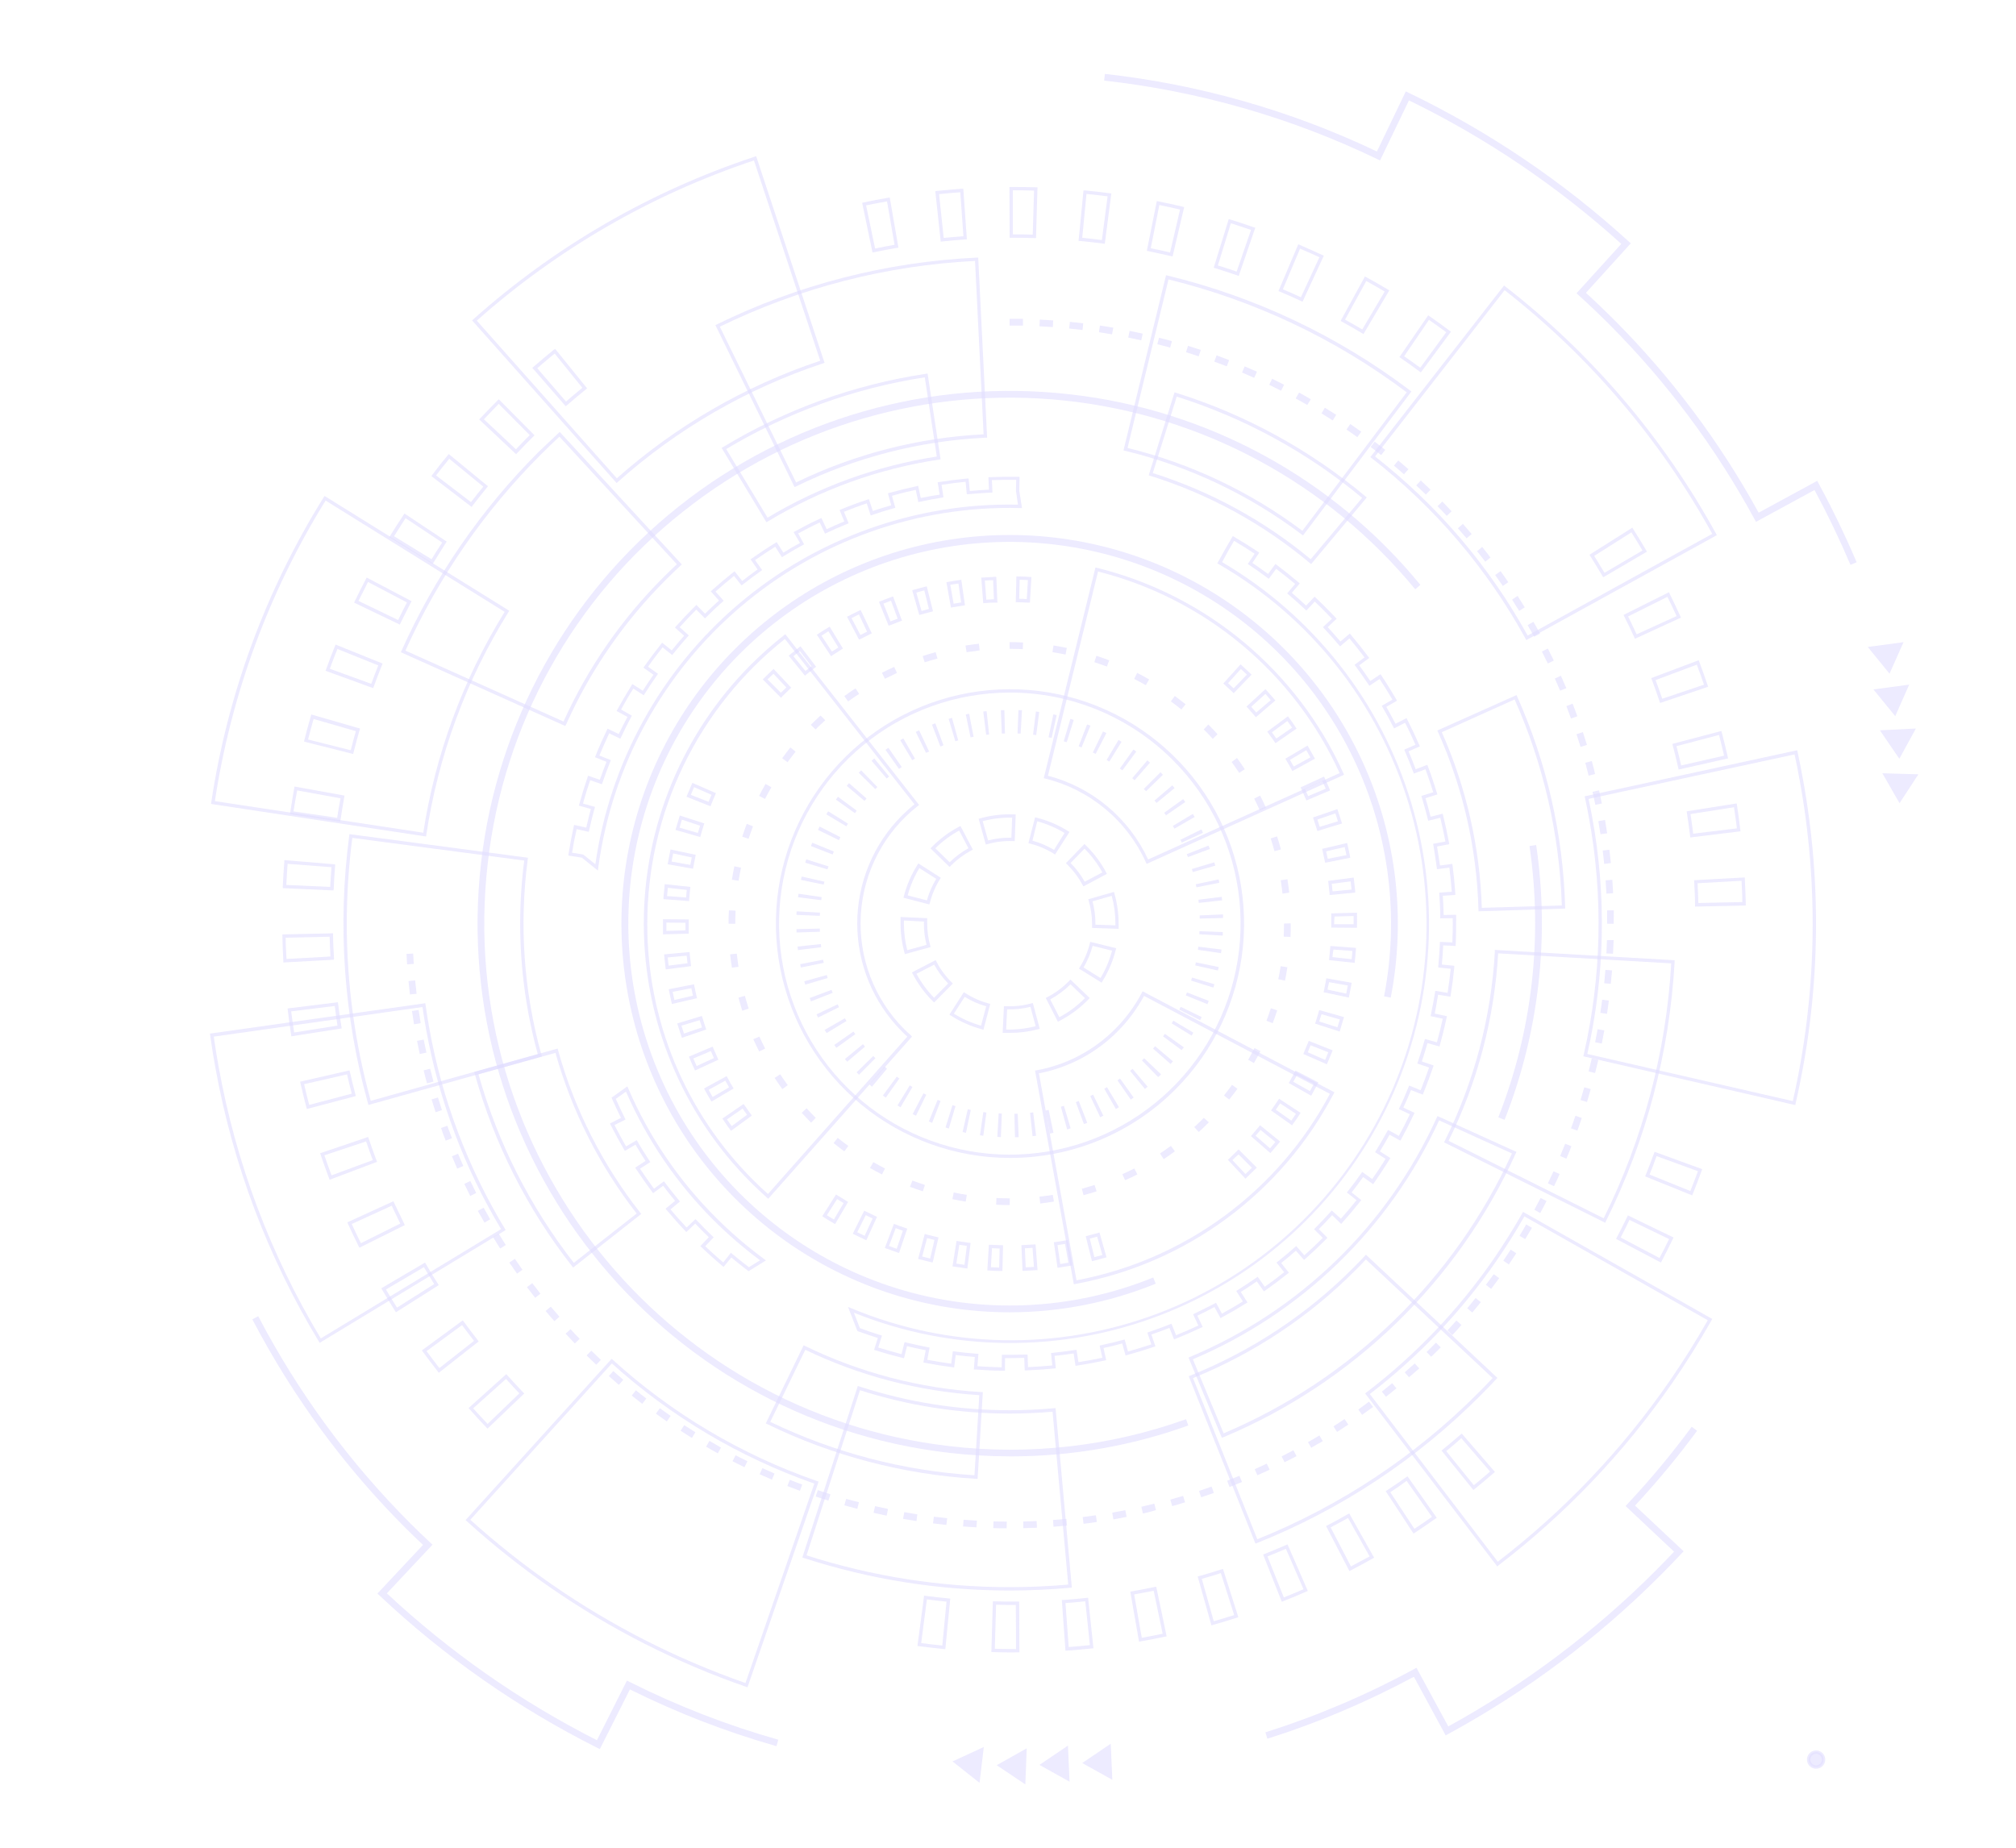 <svg width="649" height="595" viewBox="0 0 649 595" fill="none" xmlns="http://www.w3.org/2000/svg">
<g opacity="0.7">
<g style="mix-blend-mode:luminosity" opacity="0.6">
<path d="M325.053 372.82C307.62 372.799 290.734 366.728 277.271 355.64C263.807 344.551 254.6 329.133 251.216 312.01C247.833 294.887 250.484 277.119 258.716 261.733C266.949 246.347 280.254 234.295 296.365 227.63C312.477 220.965 330.398 220.099 347.076 225.179C363.753 230.26 378.156 240.973 387.83 255.494C397.504 270.014 401.851 287.444 400.13 304.814C398.409 322.183 390.727 338.418 378.393 350.753C371.393 357.77 363.077 363.331 353.923 367.118C344.769 370.905 334.957 372.843 325.053 372.82V372.82ZM325.053 222.987C307.864 222.995 291.211 228.97 277.929 239.894C264.647 250.819 255.559 266.016 252.214 282.897C248.868 299.778 251.472 317.299 259.581 332.473C267.691 347.648 280.804 359.537 296.687 366.116C312.57 372.695 330.239 373.557 346.685 368.553C363.131 363.55 377.336 352.992 386.879 338.678C396.422 324.364 400.713 307.18 399.021 290.053C397.329 272.926 389.758 256.917 377.599 244.753C370.704 237.837 362.512 232.355 353.495 228.62C344.477 224.884 334.811 222.97 325.053 222.987V222.987Z" fill="#D4CEFF"/>
</g>
<g style="mix-blend-mode:luminosity" opacity="0.6">
<path d="M345.695 413.491L333.211 344.701L333.737 344.604C343.315 342.861 352.131 338.221 358.995 331.309C362.428 327.876 365.323 323.944 367.583 319.647L367.83 319.174L429.587 351.698L429.329 352.171C421.012 368.019 409.206 381.766 394.803 392.372C380.399 402.979 363.776 410.167 346.189 413.394L345.695 413.491ZM334.456 345.582L346.554 412.222C363.779 408.982 380.056 401.903 394.178 391.51C408.3 381.116 419.907 367.675 428.137 352.182L368.292 320.646C366.021 324.859 363.15 328.719 359.768 332.104C352.871 339.036 344.052 343.732 334.456 345.582V345.582ZM247.312 385.975L246.915 385.62C245.155 384.062 243.416 382.396 241.752 380.751C230.815 369.801 222.139 356.801 216.22 342.494C210.301 328.186 207.254 312.852 207.254 297.365C207.254 281.879 210.301 266.544 216.22 252.237C222.139 237.929 230.815 224.929 241.752 213.979C245.102 210.623 248.651 207.471 252.379 204.542L252.808 204.209L295.887 259.176L295.457 259.509C290.106 263.703 285.705 268.987 282.545 275.011C279.384 281.035 277.537 287.662 277.125 294.454C276.713 301.245 277.746 308.047 280.155 314.41C282.564 320.773 286.294 326.551 291.099 331.362C291.786 332.039 292.494 332.717 293.246 333.351L293.589 333.759L247.312 385.975ZM252.68 205.724C238.872 216.669 227.715 230.598 220.043 246.469C212.372 262.34 208.384 279.743 208.378 297.376C208.333 312.72 211.327 327.921 217.186 342.099C223.046 356.277 231.654 369.151 242.514 379.977C244.038 381.493 245.616 382.998 247.226 384.438L292.097 333.759C291.496 333.222 290.916 332.684 290.347 332.093C281.142 322.875 275.971 310.374 275.971 297.338C275.971 284.303 281.142 271.801 290.347 262.583C291.631 261.309 292.978 260.1 294.384 258.961L252.68 205.724ZM369.118 278.147L368.904 277.663C365.897 271.007 361.421 265.121 355.813 260.447C350.205 255.774 343.611 252.436 336.528 250.685L336.013 250.556L352.662 182.712L353.188 182.841C370.539 187.134 386.691 195.316 400.425 206.768C414.159 218.22 425.117 232.645 432.474 248.954L432.689 249.449L369.118 278.147ZM337.354 249.771C344.384 251.605 350.921 254.973 356.498 259.634C362.074 264.294 366.553 270.132 369.612 276.728L431.272 248.911C423.994 232.948 413.225 218.827 399.761 207.593C386.298 196.359 370.483 188.3 353.489 184.013L337.354 249.771Z" fill="#D4CEFF"/>
</g>
<g style="mix-blend-mode:luminosity" opacity="0.6">
<path d="M326.748 366.133L326.555 358.609L327.628 358.609L327.929 366.133L326.748 366.133ZM322.207 366.133L321.069 366.004L321.499 358.481L322.508 358.534L322.207 366.133ZM332.405 365.8L331.6 358.276L332.609 358.158L333.532 365.682L332.405 365.8ZM316.55 365.671L315.477 365.521L316.55 358.072L317.548 358.201L316.55 365.671ZM338.019 364.962L336.613 357.567L337.601 357.373L339.125 364.736L338.019 364.962ZM310.957 364.736L309.884 364.489L311.548 357.158L312.525 357.373L310.957 364.736ZM343.548 363.661L341.53 356.331L342.506 356.051L344.653 363.264L343.548 363.661ZM305.45 363.35L304.377 363.016L306.631 355.836L307.597 356.137L305.45 363.35ZM348.947 361.909L346.339 354.858L347.283 354.493L350.01 361.512L348.947 361.909ZM300.083 361.512L299.01 361.082L301.854 354.117L302.788 354.493L300.083 361.512ZM354.196 359.717L350.976 352.902L351.899 352.461L355.195 359.222L354.196 359.717ZM294.888 359.222L293.814 358.717L297.281 352.031L298.183 352.472L294.888 359.222ZM359.231 357.072L355.495 350.548L356.365 350.032L360.219 356.481L359.231 357.072ZM289.896 356.503L288.93 355.912L292.88 349.463L293.739 349.979L289.896 356.503ZM364.029 354.031L359.736 347.84L360.562 347.259L364.942 353.375L364.029 354.031ZM285.151 353.397L284.228 352.719L288.704 346.657L289.52 347.248L285.151 353.397ZM368.57 350.602L363.804 344.798L364.588 344.142L369.45 349.882L368.57 350.602ZM280.707 349.882L279.848 349.14L284.765 343.433L285.538 344.099L280.707 349.882ZM372.843 346.797L367.615 341.423C367.862 341.197 368.098 340.95 368.334 340.713L373.776 345.916L373.637 346.055L372.843 346.797ZM276.531 346.034L275.758 345.26L281.126 340.015C281.351 340.251 281.577 340.488 281.813 340.713L276.531 346.034ZM376.857 342.573L371.2 337.629L371.855 336.855L377.598 341.713L376.857 342.573ZM272.731 341.853L272.001 340.982L277.809 336.199L278.453 336.984L272.731 341.853ZM380.453 338.145L374.41 333.673L375 332.867L381.119 337.22C380.829 337.532 380.604 337.833 380.378 338.145L380.453 338.145ZM269.232 337.371L268.577 336.436L274.76 332.136L275.34 332.964L269.232 337.371ZM383.631 333.437L377.19 329.492L377.716 328.632L384.157 332.469L383.631 333.437ZM266.119 332.609L265.464 331.61L271.98 327.858L272.495 328.729L266.119 332.609ZM386.347 328.482L379.648 325.075L380.099 324.172L386.851 327.471C386.669 327.805 386.497 328.149 386.325 328.482L386.347 328.482ZM263.349 327.611L262.866 326.59L269.661 323.366C269.811 323.666 269.951 323.978 270.101 324.279L263.349 327.611ZM388.708 323.312L381.742 320.485C381.87 320.173 381.988 319.862 382.117 319.539L389.127 322.258L388.708 323.312ZM261.073 322.409C260.934 322.054 260.794 321.7 260.666 321.334L267.686 318.711C267.804 319.023 267.922 319.335 268.051 319.657L261.073 322.409ZM390.619 317.97L383.448 315.723C383.556 315.401 383.652 315.079 383.749 314.756L390.952 316.906C390.823 317.25 390.716 317.637 390.598 317.97L390.619 317.97ZM259.238 317.024C259.13 316.659 259.023 316.293 258.927 315.949L266.162 313.928C266.248 314.251 266.344 314.573 266.441 314.896L259.238 317.024ZM392.101 312.488L384.769 310.833C384.844 310.5 384.919 310.177 384.983 309.844L392.337 311.37C392.229 311.747 392.154 312.112 392.068 312.488L392.101 312.488ZM257.821 311.51C257.735 311.145 257.66 310.768 257.595 310.435L264.97 309.006C265.035 309.339 265.099 309.672 265.174 310.005L257.821 311.51ZM393.077 306.888L385.638 305.813L385.767 304.803L393.228 305.727C393.185 306.136 393.131 306.512 393.077 306.888ZM256.887 305.899C256.887 305.523 256.79 305.147 256.747 304.771L264.262 303.965C264.262 304.309 264.337 304.642 264.38 304.975L256.887 305.899ZM393.636 301.235L386.121 300.815C386.121 300.482 386.121 300.138 386.121 299.805L393.636 300.106C393.668 300.439 393.657 300.858 393.636 301.235ZM256.415 300.235C256.415 299.859 256.415 299.483 256.415 299.16L263.929 298.977L263.929 299.988L256.415 300.235ZM386.207 295.753C386.207 295.42 386.207 295.076 386.207 294.743L393.721 294.42C393.721 294.796 393.721 295.173 393.721 295.559L386.207 295.753ZM263.918 294.872L256.404 294.56C256.404 294.184 256.404 293.807 256.458 293.421L263.972 293.85C263.95 294.194 263.94 294.528 263.918 294.872V294.872ZM385.907 290.701C385.907 290.368 385.831 290.035 385.789 289.691L393.303 288.756L393.432 289.884L385.907 290.701ZM264.38 289.82L256.919 288.895C256.919 288.519 257.016 288.143 257.069 287.767L264.509 288.842L264.38 289.82ZM385.155 285.692C385.091 285.359 385.026 285.037 384.951 284.704L392.304 283.156C392.39 283.521 392.455 283.897 392.53 284.231L385.155 285.692ZM265.206 284.822L257.842 283.296C257.917 282.919 258.003 282.554 258.089 282.221L265.41 283.876C265.303 284.166 265.228 284.499 265.163 284.822L265.206 284.822ZM383.985 280.77C383.899 280.436 383.803 280.114 383.706 279.792L390.909 277.642L391.231 278.717L383.985 280.77ZM266.43 279.921L259.227 277.771C259.334 277.405 259.453 277.051 259.56 276.696L266.731 278.953C266.58 279.276 266.484 279.598 266.387 279.921L266.43 279.921ZM382.429 275.954L382.064 275.009L389.063 272.268L389.471 273.343L382.429 275.954ZM268.072 275.138L261.063 272.407L261.481 271.333L268.437 274.17C268.276 274.503 268.148 274.815 268.029 275.138L268.072 275.138ZM380.464 271.29C380.325 270.978 380.174 270.677 380.024 270.376L386.776 267.055L387.27 268.13L380.464 271.29ZM270.091 270.505L263.338 267.205C263.51 266.861 263.671 266.517 263.843 266.13L270.541 269.548L270.091 270.505ZM378.081 266.797L377.566 265.926L384.007 262.057L384.586 263.046L378.081 266.797ZM272.452 266.044L266.011 262.196C266.205 261.863 266.409 261.541 266.602 261.218L272.989 265.185L272.452 266.044ZM375.376 262.508L374.796 261.681L380.894 257.295L381.559 258.23L375.376 262.508ZM275.211 261.81L269.092 257.446L269.758 256.532L275.801 261.014L275.211 261.81ZM372.327 258.521L371.672 257.747L377.394 252.867L378.124 253.737L372.327 258.521ZM278.313 257.876L272.581 253.017L273.322 252.147L278.979 257.112C278.753 257.317 278.56 257.575 278.313 257.833L278.313 257.876ZM368.946 254.748C368.731 254.533 368.527 254.318 368.302 254.103L368.227 254.017L373.594 248.643L373.669 248.729C373.916 248.965 374.152 249.202 374.388 249.449L368.946 254.748ZM281.781 254.06L276.413 248.782L276.467 248.782C276.714 248.525 276.961 248.277 277.218 248.03L282.446 253.404L281.781 254.06ZM365.264 251.212L364.502 250.556L369.354 244.816L370.213 245.547L365.264 251.212ZM285.452 250.663L280.578 244.935L281.448 244.204L286.225 250.008L285.452 250.663ZM361.324 248.041L360.508 247.45L364.877 241.323L365.79 241.99L361.324 248.041ZM289.402 247.546L285.065 241.431L285.999 240.775L290.293 246.955C289.993 247.149 289.713 247.342 289.445 247.546L289.402 247.546ZM357.116 245.214L356.247 244.687L360.09 238.238L361.056 238.829L357.116 245.214ZM293.675 244.763L289.81 238.314L290.798 237.744L294.544 244.257L293.675 244.763ZM352.715 242.731L351.813 242.29L355.098 235.519L356.172 236.024L352.715 242.731ZM298.119 242.398L294.812 235.648L295.886 235.154L299.106 241.957L298.119 242.398ZM348.164 240.689L347.262 240.248L349.967 233.24C350.318 233.369 350.676 233.509 351.041 233.66L348.164 240.689ZM302.745 240.366L300.029 233.305L301.103 232.896L303.733 239.947L302.745 240.366ZM343.408 238.98L342.442 238.679L344.589 231.467L345.662 231.8L343.408 238.98ZM307.544 238.668L305.397 231.456L306.47 231.134L308.478 238.389L307.544 238.668ZM338.545 237.593L337.558 237.378L339.093 230.005L340.166 230.252L338.545 237.593ZM312.449 237.4L310.914 230.037L311.988 229.812L313.416 237.206C313.094 237.282 312.761 237.357 312.428 237.421L312.449 237.4ZM333.575 236.68L332.577 236.551L333.489 229.081L334.563 229.231L333.575 236.68ZM317.473 236.572L316.539 229.102L317.613 228.973L318.418 236.497L317.473 236.572ZM328.573 236.185L327.564 236.185L327.864 228.662L329.002 228.662L328.573 236.185ZM322.508 236.185L322.197 228.662L323.334 228.662L323.517 236.185L322.508 236.185Z" fill="#D4CEFF"/>
</g>
<g style="mix-blend-mode:luminosity" opacity="0.6">
<path d="M325.052 332.556C324.472 332.556 323.882 332.556 323.313 332.556L322.776 332.556L323.195 323.957L323.731 323.957C326.509 324.101 329.291 323.804 331.976 323.076L332.491 322.936L334.724 331.245L334.198 331.384C331.213 332.172 328.138 332.566 325.052 332.556V332.556ZM323.892 331.481C327.097 331.572 330.299 331.21 333.403 330.406L331.729 324.172C329.274 324.789 326.744 325.06 324.215 324.978L323.892 331.481ZM316.593 331.545L316.131 331.395C312.574 330.462 309.186 328.971 306.094 326.977L305.644 326.687L310.292 319.454L310.743 319.744C313.057 321.244 315.593 322.372 318.257 323.086L318.783 323.215L316.593 331.545ZM307.071 326.365C309.794 328.062 312.743 329.365 315.831 330.234L317.473 323.989C315.037 323.307 312.71 322.283 310.56 320.948L307.071 326.365ZM340.563 328.966L336.656 321.313L337.128 321.066C339.604 319.802 341.864 318.155 343.827 316.186L344.224 315.778L344.6 315.391L350.804 321.335L350.429 321.721L349.903 322.259C347.304 324.857 344.316 327.033 341.046 328.708L340.563 328.966ZM338.094 321.775L341.025 327.515C344.015 325.93 346.75 323.904 349.14 321.506C349.184 321.457 349.231 321.411 349.28 321.367L344.621 316.906C342.694 318.836 340.495 320.473 338.094 321.764L338.094 321.775ZM300.716 322.775L300.201 322.27C297.643 319.712 295.492 316.775 293.825 313.563L293.578 313.09L301.21 309.135L301.457 309.608C302.711 312.037 304.333 314.256 306.266 316.186L306.749 316.659L300.716 322.775ZM295.038 313.542C296.557 316.367 298.465 318.965 300.706 321.259L305.236 316.659C303.468 314.847 301.958 312.8 300.749 310.575L295.038 313.542ZM354.637 316.39L347.337 311.854L347.627 311.392C349.095 309.034 350.181 306.458 350.847 303.761L350.976 303.245L359.317 305.298L359.188 305.814C358.3 309.395 356.851 312.812 354.894 315.939L354.637 316.39ZM348.818 311.5L354.282 314.907C355.933 312.157 357.184 309.186 357.996 306.083L351.738 304.535C351.094 306.978 350.111 309.319 348.818 311.489L348.818 311.5ZM291.302 307.2L291.163 306.684C290.326 303.638 289.904 300.493 289.907 297.333C289.907 296.817 289.907 296.302 289.907 295.786L289.907 295.248L298.494 295.624L298.494 296.162C298.494 296.549 298.494 296.946 298.494 297.333C298.49 299.723 298.808 302.102 299.439 304.406L299.578 304.932L291.302 307.2ZM290.991 296.366C290.991 296.688 290.991 297.011 290.991 297.333C290.987 300.233 291.348 303.122 292.064 305.932L298.28 304.223C297.713 301.989 297.428 299.692 297.432 297.387L297.432 296.71L290.991 296.366ZM360.154 299.053L351.566 298.763L351.566 298.29C351.566 297.989 351.566 297.699 351.566 297.398C351.549 294.913 351.188 292.442 350.493 290.057L350.343 289.541L358.598 287.176L358.748 287.692C359.649 290.838 360.108 294.093 360.111 297.366C360.111 297.763 360.111 298.15 360.111 298.548L360.154 299.053ZM352.64 297.72L359.081 297.935C359.081 297.742 359.081 297.538 359.081 297.333C359.081 294.328 358.684 291.335 357.9 288.434L351.706 290.207C352.322 292.532 352.636 294.928 352.64 297.333C352.683 297.495 352.629 297.624 352.629 297.753L352.64 297.72ZM299.171 291.196L290.851 289.046L290.98 288.53C291.901 284.962 293.375 281.56 295.349 278.448L295.639 277.997L302.874 282.619L302.595 283.07C301.106 285.446 300.005 288.044 299.332 290.766L299.171 291.196ZM292.161 288.283L298.398 289.895C299.071 287.455 300.082 285.121 301.403 282.963L295.972 279.491C294.299 282.238 293.027 285.209 292.193 288.315L292.161 288.283ZM348.765 285.392L348.507 284.919C347.266 282.593 345.689 280.464 343.827 278.599L343.14 277.922L349.119 271.741L349.892 272.515C352.363 274.98 354.451 277.803 356.086 280.888L356.343 281.361L348.765 285.392ZM344.643 277.868C346.43 279.662 347.962 281.695 349.194 283.909L354.883 280.888C353.339 278.082 351.405 275.509 349.14 273.246V273.246L344.643 277.868ZM305.697 279.147L299.546 273.149L300.201 272.483C302.709 269.973 305.578 267.854 308.714 266.195L309.197 265.948L313.19 273.569L312.707 273.816C310.332 275.063 308.16 276.665 306.266 278.567L305.697 279.147ZM301.103 273.128L305.719 277.632C307.52 275.855 309.557 274.336 311.773 273.117L308.778 267.41C305.962 268.941 303.377 270.867 301.103 273.128V273.128ZM339.651 275.127L339.2 274.837C336.845 273.373 334.278 272.286 331.589 271.612L331.074 271.483L333.221 263.143L333.736 263.282C337.306 264.171 340.712 265.622 343.827 267.582L344.278 267.872L339.651 275.127ZM332.373 270.677C334.813 271.343 337.15 272.341 339.318 273.644L342.71 268.194C339.968 266.531 337.005 265.264 333.908 264.433L332.373 270.677ZM317.344 271.913L315.058 263.637L315.573 263.487C319.109 262.497 322.778 262.065 326.447 262.208L326.984 262.208L326.662 270.806L326.125 270.806C323.346 270.695 320.568 271.025 317.892 271.784L317.344 271.913ZM316.346 264.39L318.085 270.602C320.538 269.966 323.066 269.67 325.599 269.721L325.835 263.272C322.633 263.196 319.435 263.569 316.335 264.379L316.346 264.39Z" fill="#D4CEFF"/>
</g>
<g style="mix-blend-mode:luminosity" opacity="0.6">
<path d="M324.054 492.072C322.615 492.072 321.177 492.072 319.76 491.997L319.824 489.847C321.252 489.847 322.669 489.912 324.118 489.923L324.054 492.072ZM329.421 492.018L329.421 489.869C330.838 489.869 332.266 489.794 333.715 489.729L333.812 491.879C332.319 491.943 330.881 491.986 329.443 492.018L329.421 492.018ZM314.339 491.761C312.9 491.675 311.473 491.589 310.045 491.47L310.206 489.321C311.634 489.428 313.051 489.525 314.5 489.6L314.339 491.761ZM339.147 491.546L338.996 489.396C340.428 489.303 341.859 489.185 343.29 489.041L343.494 491.191C342.024 491.341 340.585 491.46 339.147 491.567L339.147 491.546ZM304.656 490.987C303.229 490.836 301.801 490.664 300.362 490.481L300.631 488.332C302.048 488.515 303.465 488.676 304.925 488.826L304.656 490.987ZM348.819 490.6L348.561 488.45C349.967 488.267 351.384 488.085 352.79 487.88L353.102 490.03C351.674 490.256 350.246 490.449 348.819 490.621L348.819 490.6ZM295.027 489.729C293.596 489.514 292.165 489.278 290.733 489.02L291.109 486.87C292.515 487.128 293.911 487.354 295.317 487.579L295.027 489.729ZM358.426 489.181L358.061 487.031C359.467 486.784 360.863 486.526 362.269 486.247L362.677 488.396C361.217 488.686 359.843 488.955 358.426 489.202L358.426 489.181ZM285.431 487.999C284.024 487.708 282.618 487.397 281.223 487.074L281.706 484.925C283.09 485.247 284.475 485.548 285.871 485.838L285.431 487.999ZM367.915 487.278L367.443 485.129C368.839 484.817 370.223 484.484 371.597 484.14L372.123 486.225C370.771 486.655 369.365 486.978 367.958 487.3L367.915 487.278ZM275.984 485.795C274.589 485.43 273.204 485.054 271.819 484.667L272.399 482.592C273.773 482.979 275.147 483.355 276.521 483.667L275.984 485.795ZM377.341 484.903L376.772 482.829C378.135 482.452 379.509 482.055 380.872 481.636L381.495 483.699C380.153 484.14 378.768 484.538 377.383 484.925L377.341 484.903ZM266.688 483.162C265.325 482.732 263.95 482.28 262.587 481.829L263.274 479.787C264.627 480.253 265.979 480.693 267.332 481.109L266.688 483.162ZM386.68 482.087L386.003 480.056C387.356 479.604 388.698 479.131 390.04 478.647L390.77 480.679C389.406 481.152 388.054 481.625 386.68 482.087ZM257.51 480.002C256.157 479.507 254.815 478.991 253.473 478.454L254.268 476.455C255.588 476.982 256.919 477.53 258.25 477.981L257.51 480.002ZM395.826 478.777L395.042 476.767C396.373 476.251 397.693 475.692 399.003 475.165L399.83 477.153C398.498 477.712 397.167 478.25 395.826 478.777ZM248.503 476.401C247.183 475.842 245.863 475.262 244.553 474.66L245.444 472.704C246.743 473.295 248.042 473.864 249.351 474.434L248.503 476.401ZM404.8 475.004L403.919 473.048C405.218 472.456 406.517 471.865 407.795 471.253L408.729 473.187C407.376 473.811 406.099 474.413 404.789 475.004L404.8 475.004ZM239.669 472.413C238.381 471.779 237.092 471.134 235.815 470.479L236.803 468.566C238.069 469.221 239.336 469.855 240.613 470.479L239.669 472.413ZM413.57 470.844L412.593 468.931C413.86 468.286 415.116 467.62 416.372 466.943L417.391 468.834C416.114 469.468 414.89 470.135 413.559 470.79L413.57 470.844ZM231.081 467.931C229.825 467.243 228.569 466.534 227.324 465.782L228.397 463.922C229.621 464.642 230.866 465.341 232.101 466.072L231.081 467.931ZM422.158 466.201L421.084 464.331C422.319 463.621 423.542 462.901 424.766 462.181L425.84 464.008C424.551 464.685 423.349 465.427 422.104 466.147L422.158 466.201ZM222.74 462.976L219.101 460.655L220.271 458.86C221.463 459.634 222.665 460.397 223.867 461.149L222.74 462.976ZM430.445 461.063L429.285 459.257C430.477 458.484 431.669 457.699 432.849 456.893L434.052 458.677C432.835 459.487 431.618 460.282 430.402 461.063L430.445 461.063ZM214.678 457.656C213.498 456.839 212.328 456.001 211.158 455.162L212.424 453.421C213.573 454.259 214.732 455.076 215.892 455.882L214.678 457.656ZM438.528 455.571L437.272 453.829C438.431 453.002 439.58 452.153 440.718 451.293L442.017 453.002C440.771 453.872 439.58 454.732 438.442 455.571L438.528 455.571ZM206.756 451.992C205.618 451.11 204.491 450.229 203.375 449.326L204.717 447.649C205.79 448.541 206.939 449.423 208.066 450.283L206.756 451.992ZM446.203 449.745L444.861 448.058C445.978 447.162 447.083 446.259 448.178 445.349L449.552 447.004C448.45 447.893 447.334 448.788 446.203 449.691L446.203 449.745ZM199.221 445.886C198.126 444.948 197.052 444.002 196 443.049L197.428 441.447C198.487 442.393 199.561 443.328 200.648 444.253L199.221 445.886ZM453.632 443.468L452.215 441.856C453.288 440.921 454.362 439.964 455.435 438.997L456.895 440.577C455.8 441.501 454.727 442.468 453.653 443.393L453.632 443.468ZM191.964 439.405C190.891 438.416 189.881 437.427 188.851 436.417L190.354 434.88C191.374 435.88 192.393 436.869 193.435 437.836L191.964 439.405ZM460.749 436.858L459.257 435.31L461.006 433.58L462.273 432.3L463.808 433.805L462.531 435.095C461.962 435.632 461.371 436.224 460.77 436.804L460.749 436.858ZM185.051 432.558C184.053 431.484 183.065 430.473 182.088 429.409L183.666 427.958C184.632 429.033 185.609 430.033 186.597 431.064L185.051 432.558ZM467.533 429.882L465.987 428.345C466.953 427.27 467.909 426.195 468.853 425.174L470.464 426.604C469.508 427.722 468.563 428.786 467.554 429.85L467.533 429.882ZM178.471 425.389C177.526 424.314 176.581 423.24 175.658 422.089L177.311 420.714C178.224 421.789 179.147 422.863 180.091 423.938L178.471 425.389ZM473.974 422.595L472.331 421.208C473.244 420.133 474.145 419.058 475.026 417.919L476.7 419.263C475.831 420.348 474.918 421.466 473.995 422.562L473.974 422.595ZM172.287 417.855C171.386 416.726 170.505 415.576 169.647 414.426L171.353 413.136C172.212 414.275 173.082 415.404 173.973 416.522L172.287 417.855ZM480.05 414.985L478.343 413.684C479.202 412.556 480.05 411.406 480.887 410.266L482.615 411.524C481.767 412.685 480.908 413.835 480.039 414.985L480.05 414.985ZM166.437 410.073C165.6 408.901 164.773 407.708 163.968 406.515L165.75 405.311C166.544 406.494 167.36 407.665 168.187 408.826L166.437 410.073ZM485.739 407.117L483.957 405.902C484.762 404.731 485.556 403.549 486.329 402.355L488.122 403.527C487.317 404.699 486.523 405.924 485.739 407.117ZM161.016 401.99C160.243 400.765 159.481 399.539 158.73 398.314L160.565 397.239C161.306 398.454 162.057 399.668 162.83 400.872L161.016 401.99ZM490.999 398.97L489.174 397.895C489.915 396.68 490.645 395.466 491.321 394.24L493.178 395.315C492.47 396.508 491.729 397.744 490.977 398.97L490.999 398.97ZM155.971 393.649C155.262 392.392 154.565 391.134 153.824 389.866L155.713 388.845C156.389 390.092 157.076 391.338 157.785 392.585L155.971 393.649ZM495.84 390.564L493.951 389.49C494.638 388.243 495.303 386.985 495.958 385.717L497.858 386.706C497.204 388.028 496.527 389.296 495.84 390.564V390.564ZM151.376 385.061C150.721 383.782 150.088 382.482 149.476 381.181L151.409 380.257C152.02 381.547 152.654 382.826 153.298 384.094L151.376 385.061ZM500.252 381.923L498.309 380.988C498.932 379.709 499.533 378.419 500.123 377.118L502.077 378.01C501.508 379.322 500.896 380.622 500.274 381.923L500.252 381.923ZM147.19 376.269C146.61 374.947 146.041 373.625 145.494 372.292L147.469 371.465C148.016 372.776 148.542 374.087 149.154 375.399L147.19 376.269ZM504.235 373.045L502.26 372.206C502.807 370.895 503.333 369.584 503.87 368.262L505.866 369.046C505.362 370.411 504.814 371.744 504.256 373.066L504.235 373.045ZM143.486 367.251C142.971 365.897 142.413 364.543 141.983 363.188L144.002 362.468C144.485 363.812 144.978 365.145 145.483 366.477L143.486 367.251ZM507.777 364.027L505.759 363.285C506.253 361.952 506.725 360.609 507.176 359.254L509.205 359.942C508.775 361.307 508.282 362.672 507.799 364.027L507.777 364.027ZM140.234 358.094C139.783 356.729 139.343 355.353 138.935 353.977L140.985 353.354C141.393 354.708 141.822 356.073 142.273 357.427L140.234 358.094ZM510.869 354.805L508.818 354.17C509.237 352.816 509.634 351.451 510.021 350.075L512.092 350.666C511.717 352.032 511.309 353.429 510.89 354.805L510.869 354.805ZM137.464 348.807C137.078 347.42 136.713 346.023 136.391 344.626L138.473 344.099C138.817 345.486 139.182 346.862 139.547 348.248L137.464 348.807ZM513.509 345.486L511.427 344.959C511.781 343.573 512.114 342.186 512.436 340.799L514.529 341.283C514.207 342.659 513.864 344.056 513.509 345.454L513.509 345.486ZM135.135 339.359C134.823 337.951 134.534 336.543 134.255 335.124L136.401 334.716C136.67 336.113 136.96 337.51 137.271 338.897L135.135 339.359ZM515.667 336.006L513.52 335.576C513.799 334.178 514.057 332.781 514.315 331.384L516.461 331.76C516.215 333.147 515.946 334.555 515.667 335.973L515.667 336.006ZM133.288 329.804C133.052 328.385 132.827 326.966 132.623 325.504L134.77 325.193C134.974 326.601 135.188 328.009 135.425 329.417L133.288 329.804ZM517.342 326.429L515.195 326.106C515.409 324.698 515.603 323.29 515.785 321.872L517.932 322.151C517.75 323.548 517.556 324.967 517.342 326.397L517.342 326.429ZM131.968 320.173C131.796 318.744 131.646 317.314 131.506 315.874L133.653 315.67C133.797 317.103 133.947 318.536 134.104 319.969L131.968 320.173ZM518.587 316.777L516.44 316.573C516.58 315.154 516.708 313.735 516.816 312.273L518.963 312.445C518.812 313.875 518.684 315.315 518.544 316.745L518.587 316.777ZM131.066 310.489C130.991 309.414 130.927 308.253 130.862 307.135L133.009 307.028C133.067 308.132 133.131 309.239 133.203 310.349L131.066 310.489ZM519.295 307.082L517.149 306.974C517.224 305.556 517.277 304.126 517.32 302.675L519.467 302.675C519.41 304.151 519.342 305.609 519.263 307.05L519.295 307.082ZM519.532 297.408L517.385 297.408C517.385 295.979 517.385 294.56 517.385 293.109L519.532 293.109C519.489 294.452 519.499 295.893 519.499 297.333L519.532 297.408ZM517.149 287.735C517.073 286.316 516.987 284.886 516.891 283.435L519.038 283.285C519.145 284.714 519.231 286.155 519.306 287.584L517.149 287.735ZM516.429 278.147C516.29 276.728 516.129 275.31 515.957 273.848L518.104 273.59C518.276 275.019 518.437 276.449 518.576 277.889L516.429 278.147ZM515.238 268.592C515.023 267.184 514.798 265.776 514.551 264.378L516.698 264.002C516.934 265.432 517.17 266.851 517.385 268.302L515.238 268.592ZM513.574 259.122C513.295 257.725 512.994 256.328 512.683 254.941L514.776 254.468C515.091 255.902 515.392 257.31 515.678 258.693L513.574 259.122ZM511.427 249.739C511.073 248.353 510.708 246.977 510.353 245.601L512.425 245.031C512.812 246.418 513.187 247.815 513.499 249.202L511.427 249.739ZM508.818 240.474C508.4 239.109 507.97 237.755 507.52 236.4L509.559 235.723C510.01 237.088 510.45 238.464 510.879 239.84L508.818 240.474ZM505.759 231.349C505.276 230.005 504.771 228.672 504.256 227.34L506.253 226.566C506.779 227.909 507.326 229.263 507.777 230.607L505.759 231.349ZM502.249 222.384C501.691 221.073 501.122 219.773 500.542 218.461L502.496 217.58C503.086 218.902 503.666 220.224 504.224 221.557L502.249 222.384ZM498.277 213.614C497.665 212.335 497.032 211.056 496.377 209.787L498.288 208.809C498.943 210.088 499.587 211.378 500.209 212.679L498.277 213.614ZM493.876 205.015C493.203 203.754 492.505 202.507 491.783 201.275L493.65 200.2C494.37 201.457 495.078 202.715 495.797 203.983L493.876 205.015ZM489.056 196.674C488.305 195.46 487.553 194.256 486.769 193.052L488.551 191.881C489.335 193.095 490.108 194.31 490.859 195.546L489.056 196.674ZM483.796 188.656C482.991 187.474 482.164 186.313 481.327 185.152L483.077 183.895C483.914 185.066 484.751 186.248 485.556 187.441L483.796 188.656ZM478.15 180.842C477.291 179.713 476.411 178.585 475.52 177.467L477.151 176.091C478.053 177.166 478.944 178.359 479.813 179.509L478.15 180.842ZM472.127 173.318C471.204 172.243 470.27 171.168 469.326 170.094L470.936 168.675C471.891 169.75 472.836 170.824 473.759 171.953L472.127 173.318ZM465.74 166.084C464.774 165.01 463.787 164.01 462.788 162.989L464.323 161.484C465.332 162.559 466.331 163.569 467.308 164.612L465.74 166.084ZM459.01 159.227C457.99 158.227 456.959 157.249 455.918 156.282L457.389 154.713C458.462 155.68 459.471 156.68 460.513 157.679L459.01 159.227ZM451.968 152.692C450.894 151.757 449.821 150.822 448.747 149.908L450.132 148.264C451.206 149.188 452.279 150.123 453.406 151.08L451.968 152.692ZM444.615 146.533C443.541 145.641 442.371 144.77 441.244 143.911L442.543 142.202C443.691 143.072 444.818 143.954 445.946 144.846L444.615 146.533ZM436.961 140.74C435.812 139.912 434.642 139.095 433.472 138.3L434.685 136.526C435.866 137.333 437.047 138.16 438.217 138.999L436.961 140.74ZM429.039 135.366C427.836 134.602 426.634 133.839 425.432 133.098L426.505 131.27C427.729 132.012 428.942 132.786 430.155 133.56L429.039 135.366ZM420.848 130.378C419.614 129.669 418.368 128.97 417.123 128.293L418.197 126.401C419.463 127.089 420.708 127.788 421.964 128.551L420.848 130.378ZM412.411 125.799C411.144 125.155 409.877 124.52 408.6 123.897L409.534 121.962C410.822 122.586 412.11 123.231 413.387 123.886L412.411 125.799ZM403.758 121.651C402.46 121.07 401.161 120.501 399.851 119.942L400.688 117.964C402.009 118.523 403.329 119.103 404.639 119.684L403.758 121.651ZM394.913 117.942C393.582 117.426 392.251 116.921 390.92 116.438L391.65 114.417C393.002 114.911 394.344 115.417 395.686 115.943L394.913 117.942ZM385.885 114.718C384.533 114.266 383.18 113.826 381.817 113.407L382.45 111.354C383.824 111.784 385.198 112.224 386.562 112.676L385.885 114.718ZM376.696 111.913C375.337 111.526 373.963 111.167 372.574 110.838L373.111 108.753C374.496 109.107 375.891 109.473 377.276 109.827L376.696 111.913ZM367.39 109.569C366.005 109.258 364.609 108.957 363.214 108.677L363.643 106.528L367.862 107.43L367.39 109.569ZM357.997 107.645C356.59 107.398 355.184 107.173 353.778 106.958L354.1 104.808C355.517 105.012 356.945 105.249 358.394 105.496L357.997 107.645ZM348.497 106.237C347.08 106.065 345.663 105.915 344.203 105.775L344.417 103.626C345.856 103.765 347.284 103.927 348.711 104.098L348.497 106.237ZM338.932 105.313C337.515 105.216 336.098 105.13 334.638 105.055L334.745 102.905C336.184 102.981 337.622 103.067 339.039 103.174L338.932 105.313ZM329.314 104.819C327.897 104.819 326.469 104.819 325.02 104.819L325.02 102.669C326.458 102.669 327.897 102.669 329.314 102.669L329.314 104.819Z" fill="#D4CEFF"/>
</g>
<g style="mix-blend-mode:luminosity" opacity="0.6">
<path d="M325.052 387.985C323.603 387.985 322.132 387.985 320.683 387.878L320.78 385.728C322.197 385.803 323.635 385.835 325.073 385.835L325.052 387.985ZM334.874 387.448L334.638 385.298C336.055 385.137 337.483 384.954 338.932 384.728L339.265 386.878C337.783 387.104 336.323 387.297 334.874 387.501L334.874 387.448ZM310.893 386.878C309.465 386.652 308.016 386.383 306.599 386.093L307.029 383.944C308.413 384.234 309.83 384.492 311.226 384.707L310.893 386.878ZM348.829 384.814L348.271 382.74C349.634 382.374 351.008 381.955 352.361 381.525L353.026 383.567C351.642 384.019 350.225 384.438 348.829 384.814V384.814ZM297.088 383.567C295.703 383.127 294.319 382.632 292.955 382.116L293.718 380.106C295.038 380.612 296.401 381.085 297.743 381.525L297.088 383.567ZM362.205 380.02L361.324 378.064C362.612 377.473 363.911 376.86 365.167 376.216L366.144 378.129C364.856 378.784 363.525 379.429 362.205 379.977L362.205 380.02ZM283.928 378.139C282.629 377.473 281.341 376.774 280.074 376.054L281.147 374.184C282.382 374.893 283.648 375.581 284.904 376.216L283.928 378.139ZM374.614 373.184L373.433 371.379C374.614 370.605 375.795 369.788 376.943 368.95L378.21 370.691C377.072 371.54 375.87 372.378 374.657 373.184L374.614 373.184ZM271.819 370.702C270.649 369.842 269.479 368.95 268.352 368.036L269.693 366.37C270.767 367.251 271.937 368.133 273.086 368.96L271.819 370.702ZM385.907 364.468L384.457 362.877C385.531 361.931 386.54 360.931 387.549 359.921L389.149 361.361L389.063 361.447C388.054 362.479 386.98 363.489 385.907 364.468ZM261.106 361.458C260.032 360.383 259.055 359.308 258.089 358.298L259.678 356.847C260.623 357.922 261.61 358.921 262.609 359.921L261.106 361.458ZM395.707 354.042L394.033 352.698C394.924 351.623 395.793 350.441 396.62 349.302L398.359 350.559C397.479 351.731 396.641 352.902 395.675 354.042L395.707 354.042ZM251.863 350.656C251.004 349.484 250.167 348.27 249.373 347.055L251.165 345.884C251.938 347.066 252.754 348.248 253.591 349.398L251.863 350.656ZM403.683 342.294L401.826 341.219C402.524 339.983 403.211 338.714 403.855 337.457L405.766 338.424C405.089 339.735 404.392 341.025 403.662 342.294L403.683 342.294ZM244.403 338.542C243.748 337.253 243.104 335.92 242.513 334.598L244.467 333.759C245.047 335.06 245.669 336.36 246.313 337.618L244.403 338.542ZM409.716 329.428L407.709 328.665C408.203 327.343 408.686 325.988 409.115 324.634L411.165 325.3C410.714 326.676 410.231 328.073 409.716 329.46L409.716 329.428ZM238.971 325.408C238.52 324.021 238.101 322.613 237.726 321.205L239.797 320.646C240.162 322.022 240.581 323.398 241.01 324.741L238.971 325.408ZM413.666 315.734L411.52 315.294C411.809 313.907 412.067 312.488 412.282 311.091L414.429 311.424C414.225 312.897 413.967 314.348 413.666 315.777L413.666 315.734ZM235.622 311.575C235.396 310.145 235.203 308.683 235.042 307.275L237.189 307.05C237.339 308.458 237.532 309.887 237.747 311.284L235.622 311.575ZM415.405 301.665L413.259 301.568C413.323 300.171 413.355 298.763 413.355 297.365L415.502 297.29L415.502 297.365C415.545 298.795 415.513 300.235 415.448 301.665L415.405 301.665ZM234.548 297.398C234.548 295.957 234.548 294.495 234.656 293.098L236.802 293.206C236.727 294.603 236.695 296.032 236.695 297.441L234.548 297.398ZM412.872 287.724C412.722 286.316 412.529 284.886 412.303 283.425L414.45 283.091C414.676 284.532 414.869 285.994 415.03 287.391L412.872 287.724ZM237.769 283.564L235.622 283.242C235.847 281.812 236.105 280.361 236.405 278.943L238.552 279.372C238.252 280.738 237.994 282.167 237.769 283.564ZM410.285 274.052C409.92 272.687 409.512 271.311 409.072 269.957L411.112 269.29C411.562 270.677 411.981 272.085 412.357 273.482L410.285 274.052ZM240.989 270.054L238.949 269.398C239.4 268.011 239.883 266.625 240.399 265.26L242.406 266.044C241.901 267.345 241.429 268.71 240.989 270.054ZM405.605 260.982C405.025 259.692 404.402 258.392 403.758 257.134L405.669 256.156C406.324 257.446 406.968 258.768 407.558 260.101L405.605 260.982ZM246.281 257.231L244.37 256.253C245.036 254.963 245.734 253.662 246.453 252.405L248.321 253.48C247.612 254.694 246.936 255.962 246.281 257.231ZM398.928 248.847C398.144 247.654 397.328 246.472 396.491 245.332L398.23 244.064C399.089 245.236 399.926 246.45 400.72 247.665L398.928 248.847ZM253.527 245.408L251.799 244.139C252.647 242.968 253.538 241.796 254.45 240.657L256.125 242.011C255.234 243.118 254.364 244.257 253.527 245.408ZM390.415 237.884C389.481 236.809 388.504 235.831 387.517 234.853L388.988 233.273C389.997 234.283 390.995 235.336 391.95 236.39L390.415 237.884ZM262.576 234.874L261.02 233.38C262.04 232.37 263.092 231.359 264.154 230.392L265.679 231.897C264.605 232.843 263.532 233.799 262.576 234.874ZM380.314 228.425C379.24 227.544 378.07 226.662 376.933 225.835L378.188 224.094C379.359 224.943 380.529 225.845 381.666 226.759L380.314 228.425ZM273.075 225.899L271.808 224.126C272.978 223.266 274.191 222.428 275.404 221.632L276.585 223.427C275.394 224.126 274.266 224.986 273.075 225.813L273.075 225.899ZM368.871 220.611C367.636 219.912 366.37 219.224 365.114 218.58L366.091 216.666C367.379 217.322 368.667 218.021 369.934 218.752L368.871 220.611ZM284.883 218.547L283.928 216.602C285.226 215.935 286.547 215.301 287.867 214.71L288.747 216.666C287.438 217.279 286.15 217.902 284.883 218.547ZM356.333 214.613C355.002 214.108 353.649 213.635 352.297 213.205L352.962 211.152C354.336 211.604 355.732 212.088 357.084 212.603L356.333 214.613ZM297.689 213.238L297.024 211.228C298.409 210.787 299.815 210.368 301.221 209.981L301.779 212.055C300.405 212.389 299.031 212.797 297.689 213.238ZM343.022 210.744C341.637 210.454 340.22 210.196 338.814 209.981L339.147 207.831C340.585 208.057 342.034 208.326 343.44 208.616L343.022 210.744ZM311.172 209.992L310.839 207.842C312.267 207.616 313.727 207.423 315.133 207.262L315.369 209.411C313.985 209.583 312.568 209.777 311.172 209.992V209.992ZM329.26 209.003C327.864 208.938 326.447 208.906 325.052 208.906L324.988 206.756L325.052 206.756C326.48 206.756 327.94 206.756 329.346 206.864L329.26 209.003Z" fill="#D4CEFF"/>
</g>
<g style="mix-blend-mode:luminosity" opacity="0.6">
<path d="M314.715 476.133L314.178 476.133C290.852 474.736 268.029 468.754 247.011 458.527L246.528 458.301L258.712 433.15L259.195 433.386C276.928 442.007 296.185 447.043 315.863 448.208L316.4 448.208L314.715 476.133ZM247.967 457.796C268.562 467.733 290.888 473.573 313.705 474.993L315.262 449.197C295.822 447.988 276.798 443.028 259.238 434.59L247.967 457.796ZM393.346 462.902L382.611 437.105L383.105 436.89C418.34 422.148 446.713 394.622 462.541 359.824L462.767 359.341L488.186 370.885L487.961 371.368C469.217 412.606 435.613 445.236 393.872 462.73L393.346 462.902ZM384.028 437.675L393.925 461.493C435.029 444.133 468.143 411.981 486.737 371.379L463.282 360.727C447.37 395.366 419.103 422.8 384.028 437.643L384.028 437.675ZM184.503 408.117L184.171 407.698C169.733 389.292 159.076 368.207 152.815 345.658L152.675 345.142L179.512 337.618L179.651 338.134C184.932 357.144 193.918 374.919 206.091 390.436L206.423 390.866L184.503 408.117ZM154.038 345.895C160.231 367.935 170.655 388.555 184.729 406.601L204.964 390.726C192.979 375.339 184.098 357.765 178.814 338.983L154.038 345.895ZM475.96 293.41L475.96 292.873C475.41 273.141 470.986 253.711 462.939 235.691L462.713 235.197L488.197 223.804L488.423 224.287C497.951 245.628 503.196 268.636 503.859 292.002L503.859 292.54L475.96 293.41ZM464.152 235.745C472.045 253.591 476.419 272.795 477.033 292.303L502.796 291.54C502.055 268.652 496.893 246.124 487.596 225.201L464.152 235.745ZM422.082 181.616L421.664 181.272C406.558 168.607 389.097 159.062 370.288 153.187L369.805 153.015L378.113 126.316L378.629 126.477C400.94 133.463 421.654 144.794 439.58 159.818L439.988 160.173L422.082 181.616ZM371.114 152.305C389.692 158.174 406.954 167.599 421.943 180.058L438.506 160.302C420.913 145.658 400.641 134.582 378.822 127.692L371.114 152.305ZM246.732 168.148L232.315 144.223L232.777 143.943C252.782 131.847 274.977 123.829 298.087 120.35L298.613 120.264L302.799 147.899L302.273 147.974C282.783 150.912 264.065 157.677 247.194 167.88L246.732 168.148ZM233.786 144.588L247.097 166.676C263.816 156.654 282.317 149.97 301.575 146.996L297.711 121.49C275.108 124.964 253.396 132.809 233.786 144.588V144.588Z" fill="#D4CEFF"/>
</g>
<g style="mix-blend-mode:luminosity" opacity="0.6">
<path d="M325.052 512.097C302.557 512.104 280.2 508.575 258.798 501.639L258.293 501.467L276.156 446.252L276.671 446.413C292.297 451.487 308.624 454.066 325.052 454.056C329.786 454.056 334.573 453.841 339.286 453.411L339.812 453.357L345.051 511.162L344.525 511.215C338.073 511.796 331.525 512.097 325.052 512.097ZM259.646 500.779C280.784 507.576 302.851 511.031 325.052 511.022C331.31 511.022 337.644 510.743 343.891 510.194L338.846 454.528C334.273 454.926 329.636 455.13 325.052 455.13C308.69 455.137 292.426 452.599 276.843 447.607L259.646 500.779ZM404.155 496.995L382.686 443.092L383.18 442.899C402.873 435.032 420.749 423.209 435.705 408.16C436.95 406.913 438.184 405.645 439.365 404.377L439.73 403.979L482.057 443.651L481.692 444.038C480.049 445.79 478.375 447.531 476.689 449.208C456.177 469.826 431.668 486.023 404.671 496.802L404.155 496.995ZM384.06 443.694L404.757 495.598C431.425 484.875 455.636 468.832 475.917 448.445C477.462 446.897 479.008 445.306 480.511 443.694L439.719 405.505C438.646 406.644 437.572 407.795 436.402 408.923C421.483 423.933 403.681 435.761 384.071 443.694L384.06 443.694ZM516.762 393.693L464.881 367.789L465.128 367.305C474.583 348.308 480.062 327.577 481.23 306.383L481.23 305.846L539.101 309.167L539.101 309.705C537.484 338.759 529.952 367.176 516.966 393.209L516.762 393.693ZM466.309 367.305L516.268 392.252C528.966 366.641 536.364 338.724 538.016 310.178L482.293 306.953C481.071 327.939 475.643 348.464 466.331 367.305L466.309 367.305ZM118.614 355.762L118.464 355.246C110.671 327.231 108.615 297.928 112.42 269.097L112.495 268.571L169.958 276.17L169.893 276.707C167.104 297.771 168.605 319.182 174.305 339.65L174.445 340.166L118.614 355.762ZM113.418 269.774C112.235 278.924 111.639 288.14 111.636 297.366C111.633 316.651 114.23 335.849 119.355 354.44L173.124 339.392C169.362 325.694 167.455 311.551 167.457 297.344C167.46 290.566 167.894 283.795 168.755 277.073L113.418 269.774ZM181.948 233.735L129.048 210.003L129.273 209.508C139.949 185.67 154.891 163.988 173.361 145.534C175.508 143.513 177.654 141.417 179.801 139.44L180.188 139.074L219.487 181.734L219.09 182.1C217.523 183.551 215.956 185.066 214.442 186.582C200.947 200.035 190.031 215.853 182.238 233.251L181.948 233.735ZM130.476 209.465L181.412 232.316C189.245 214.992 200.157 199.237 213.616 185.819C215.011 184.422 216.46 183.024 217.909 181.681L180.091 140.59C178.084 142.449 176.098 144.362 174.166 146.297C155.909 164.527 141.119 185.932 130.519 209.465L130.476 209.465ZM419.474 172.405L419.044 172.082C402.141 159.298 382.794 150.126 362.204 145.136L361.678 145.018L375.376 88.611L375.902 88.739C404.168 95.584 430.728 108.173 453.932 125.725L454.361 126.047L419.474 172.405ZM362.977 144.223C383.344 149.231 402.49 158.305 419.27 170.9L452.859 126.316C430.013 109.133 403.924 96.766 376.17 89.965L362.977 144.223ZM255.781 156.809L230.308 104.679L230.791 104.443C256.895 91.645 285.338 84.33 314.371 82.946L314.908 82.946L317.774 140.923L317.237 140.923C296.057 141.939 275.308 147.279 256.264 156.615L255.781 156.809ZM231.746 105.217L256.275 155.336C275.157 146.168 295.688 140.897 316.647 139.837L313.888 84.01C285.363 85.453 257.424 92.651 231.746 105.174L231.746 105.217Z" fill="#D4CEFF"/>
</g>
<g style="mix-blend-mode:luminosity" opacity="0.6">
<path d="M240.635 543.256L240.13 543.084C217.775 535.336 196.577 524.578 177.118 511.108C167.718 504.592 158.753 497.469 150.281 489.783L149.884 489.418L196.902 437.503L197.31 437.858C216.361 455.162 238.712 468.43 263.017 476.864L263.532 477.035L240.635 543.256ZM151.398 489.321C159.719 496.84 168.515 503.815 177.73 510.205C196.964 523.526 217.907 534.185 239.991 541.891L262.158 477.68C238.083 469.239 215.925 456.086 196.977 438.986L151.398 489.321ZM482.025 504.369L439.473 448.649L439.902 448.316C455.727 436.228 469.551 421.719 480.865 405.322C484.086 400.593 487.22 395.649 490.043 390.661L490.312 390.199L551.22 424.669L550.952 425.142C547.098 431.967 542.879 438.707 538.414 445.167L537.974 444.855L538.414 445.167C522.933 467.603 504.024 487.462 482.379 504.014L482.025 504.369ZM440.975 448.842L482.175 502.832C503.553 486.411 522.238 466.748 537.555 444.554C541.903 438.266 546.003 431.72 549.782 425.078L490.741 391.629C487.972 396.498 484.955 401.302 481.778 405.903C470.491 422.254 456.724 436.742 440.975 448.842V448.842ZM102.909 432.354L102.63 431.892C86.256 404.829 74.977 374.989 69.353 343.852C68.709 340.359 68.14 336.812 67.657 333.319L67.582 332.792L136.917 323.011L136.992 323.538C137.357 326.117 137.775 328.718 138.237 331.277C142.34 354.016 150.566 375.811 162.508 395.584L162.787 396.046L102.909 432.354ZM68.816 333.759C69.278 337.07 69.825 340.413 70.426 343.712C75.995 374.543 87.126 404.1 103.274 430.936L161.316 395.745C149.447 375.966 141.27 354.19 137.185 331.481C136.745 329.084 136.348 326.655 136.004 324.236L68.816 333.759ZM577.96 355.804L509.72 340.101L509.838 339.574C515.596 314.492 516.163 288.495 511.502 263.186C511.126 261.036 510.708 258.983 510.257 256.919L510.149 256.393L578.561 241.56L578.679 242.086C579.281 244.913 579.86 247.783 580.376 250.685C586.732 285.336 585.943 320.922 578.057 355.256L577.96 355.804ZM511.008 339.349L577.144 354.525C584.881 320.477 585.612 285.208 579.291 250.868C578.819 248.224 578.282 245.494 577.713 242.893L511.395 257.22C511.803 259.123 512.189 261.057 512.543 262.992C517.198 288.268 516.675 314.227 511.008 339.295L511.008 339.349ZM137.164 269.334L136.627 269.248L67.925 258.843L68.011 258.317C73.253 223.463 85.564 190.052 104.187 160.141L104.477 159.679L163.946 196.653L163.657 197.115C150.057 218.953 141.067 243.348 137.239 268.796L137.164 269.334ZM69.17 257.94L136.262 268.108C140.135 242.882 149.047 218.697 162.465 196.997L104.82 161.162C86.537 190.682 74.41 223.603 69.17 257.94V257.94ZM491.364 206.09L491.106 205.628C478.73 183.071 461.874 163.29 441.577 147.501L441.147 147.167L441.48 146.748L484.193 91.931L484.623 92.265C512.408 113.882 535.484 140.96 552.433 171.835L552.691 172.308L491.364 206.09ZM442.661 146.974C462.745 162.684 479.453 182.295 491.783 204.628L551.22 171.889C534.46 141.483 511.721 114.791 484.376 93.425L442.661 146.974ZM198.512 155.519L151.977 103.153L152.385 102.798C178.663 79.325 209.479 61.512 242.921 50.464L243.426 50.292L265.443 116.825L264.938 116.997C240.55 125.057 218.076 138.048 198.909 155.164L198.512 155.519ZM153.491 103.239L198.576 154.003C217.626 137.086 239.901 124.208 264.058 116.148L242.717 51.657C209.791 62.619 179.435 80.168 153.491 103.239V103.239Z" fill="#D4CEFF"/>
</g>
<g style="mix-blend-mode:luminosity" opacity="0.6">
<path d="M325.008 422.52C299.272 422.516 274.164 414.556 253.116 399.727C232.067 384.899 216.104 363.925 207.407 339.671C198.71 315.418 197.704 289.067 204.526 264.219C211.347 239.371 225.664 217.238 245.521 200.844C265.377 184.449 289.804 174.593 315.466 172.621C341.127 170.649 366.77 176.658 388.892 189.827C411.015 202.996 428.537 222.682 439.065 246.197C449.594 269.711 452.615 295.907 447.716 321.205L445.569 320.797C450.564 294.958 447.147 268.195 435.82 244.445C424.493 220.695 405.854 201.211 382.645 188.857C359.435 176.504 332.879 171.933 306.881 175.816C280.884 179.7 256.817 191.833 238.219 210.433C218.187 230.498 205.701 256.882 202.877 285.112C200.052 313.342 207.064 341.682 222.723 365.327C238.382 388.973 261.724 406.47 288.795 414.852C315.865 423.234 344.997 421.986 371.253 411.32L372.058 413.308C357.116 419.39 341.138 422.518 325.008 422.52V422.52Z" fill="#D4CEFF"/>
</g>
<g style="mix-blend-mode:luminosity" opacity="0.6">
<path d="M408.009 559.819L407.365 557.766C423.869 552.548 439.837 545.76 455.048 537.494L455.993 536.978L466.234 555.863C490.766 542.389 513.258 525.487 533.035 505.668C535.021 503.669 537.007 501.627 538.929 499.595L523.31 484.892L524.051 484.107C531.377 476.274 538.241 468.019 544.607 459.386L546.336 460.665C540.132 469.068 533.459 477.114 526.348 484.763L541.999 499.466L541.258 500.251C539.111 502.562 536.846 504.884 534.581 507.151C514.408 527.377 491.425 544.58 466.341 558.228L465.396 558.744L455.166 539.859C440.106 547.975 424.317 554.657 408.009 559.819V559.819Z" fill="#D4CEFF"/>
</g>
<g style="mix-blend-mode:luminosity" opacity="0.6">
<path d="M193.101 563.162L192.146 562.678C166.621 549.855 143.089 533.393 122.285 513.805L121.501 513.074L136.186 497.414C134.039 495.425 132.3 493.695 130.615 492.04C110.834 472.268 94.182 449.59 81.236 424.787L83.136 423.787C95.983 448.395 112.504 470.895 132.129 490.513C134.007 492.394 136.004 494.329 138.441 496.608L139.224 497.349L124.539 513.01C144.749 531.879 167.516 547.8 192.168 560.303L201.829 541.106L202.784 541.579C218.085 549.265 234.08 555.48 250.553 560.141L249.963 562.216C233.709 557.59 217.916 551.473 202.784 543.944L193.101 563.162Z" fill="#D4CEFF"/>
</g>
<g style="mix-blend-mode:luminosity" opacity="0.6">
<path d="M595.714 181.863C592.236 173.694 588.35 165.59 584.142 157.765L565.292 168.019L564.777 167.073C552.239 143.982 536.439 122.823 517.867 104.249C514.861 101.239 511.651 98.176 508.313 95.145L507.518 94.425L521.946 78.528C501.442 59.977 478.425 44.418 453.577 32.31L444.27 51.657L443.304 51.195C415.657 37.873 385.956 29.336 355.462 25.947L355.698 23.797C386.073 27.175 415.669 35.618 443.261 48.776L452.568 29.429L453.534 29.902C479.267 42.309 503.067 58.387 524.189 77.636L524.984 78.356L510.556 94.274C513.626 97.101 516.6 99.939 519.391 102.733C537.849 121.19 553.593 142.18 566.151 165.074L585.001 154.82L585.516 155.766C589.95 163.935 594.051 172.458 597.69 181.025L595.714 181.863Z" fill="#D4CEFF"/>
</g>
<g style="mix-blend-mode:luminosity" opacity="0.6">
<path d="M484.344 360.544L482.347 359.749C493.257 332.009 496.718 301.892 492.384 272.397L494.531 272.074C498.923 301.947 495.418 332.451 484.365 360.544L484.344 360.544Z" fill="#D4CEFF"/>
</g>
<g style="mix-blend-mode:luminosity" opacity="0.6">
<path d="M325.439 468.909C318.763 468.905 312.093 468.521 305.461 467.759C211.63 456.936 144.077 371.712 154.876 277.76C160.072 232.571 182.983 191.3 218.569 163.024C254.155 134.748 299.5 121.783 344.632 126.982C388.711 131.975 429.11 153.976 457.249 188.312L455.596 189.731C427.419 155.471 386.938 133.655 342.86 128.975C298.783 124.296 254.632 137.127 219.906 164.709C202.461 178.489 187.92 195.597 177.124 215.043C166.328 234.49 159.492 255.887 157.012 277.997C146.352 370.777 213.079 454.936 305.708 465.62C331.406 468.653 357.457 465.684 381.817 456.946L382.547 458.967C364.225 465.551 344.905 468.914 325.439 468.909Z" fill="#D4CEFF"/>
</g>
<g style="mix-blend-mode:luminosity" opacity="0.6">
<path d="M322.701 409.224L322.164 409.224C320.911 409.224 319.655 409.17 318.396 409.062L317.859 409.062L318.342 400.786L318.879 400.786C320.049 400.851 321.208 400.904 322.368 400.926L322.904 400.926L322.701 409.224ZM318.997 408.009C319.888 408.009 320.768 408.095 321.659 408.127L321.81 401.979C320.994 401.979 320.167 401.915 319.351 401.872L318.997 408.009ZM329.174 409.17L328.819 400.883L329.356 400.883C330.515 400.829 331.685 400.765 332.845 400.679L333.381 400.679L334.004 408.955L333.467 408.955C332.222 409.052 330.966 409.127 329.71 409.181L329.174 409.17ZM329.936 401.915L330.193 408.052C331.084 408.052 331.975 407.955 332.856 407.891L332.394 401.764C331.578 401.829 330.752 401.872 329.936 401.915V401.915ZM311.418 408.428L310.882 408.353C309.647 408.192 308.402 408.02 307.157 407.816L306.631 407.73L307.94 399.539L308.477 399.625C309.626 399.808 310.774 399.98 311.934 400.131L312.46 400.195L311.418 408.428ZM307.855 406.848C308.735 406.984 309.615 407.113 310.495 407.235L311.257 401.13C310.452 401.023 309.647 400.915 308.831 400.786L307.855 406.848ZM340.445 408.192L339.264 399.98L339.79 399.905C340.949 399.744 342.098 399.561 343.247 399.346L343.773 399.26L345.222 407.418L344.696 407.515C343.461 407.74 342.216 407.934 340.971 408.117L340.445 408.192ZM340.445 400.894L341.314 406.977C342.195 406.848 343.075 406.709 343.944 406.547L342.871 400.507C342.098 400.636 341.293 400.765 340.477 400.883L340.445 400.894ZM300.244 406.494L299.728 406.375C298.505 406.096 297.292 405.795 296.079 405.473L295.553 405.333L297.7 397.314L298.215 397.454C299.342 397.755 300.469 398.035 301.607 398.293L302.122 398.422L300.244 406.494ZM296.873 404.57L299.449 405.204L300.823 399.217C300.029 399.034 299.235 398.83 298.451 398.626L296.873 404.57ZM351.534 406.074L349.526 398.024L350.052 397.895C351.183 397.615 352.31 397.314 353.434 396.992L353.949 396.842L356.214 404.817L355.699 404.967C354.486 405.311 353.273 405.634 352.049 405.945L351.534 406.074ZM350.825 398.809L352.307 404.763C353.176 404.548 354.035 404.322 354.883 404.075L353.208 398.164C352.435 398.386 351.652 398.597 350.857 398.798L350.825 398.809ZM289.402 403.441L288.886 403.258C287.706 402.861 286.525 402.431 285.355 401.99L284.85 401.797L287.781 394.047L288.285 394.23C289.359 394.649 290.432 395.036 291.57 395.412L292.075 395.584L289.402 403.441ZM286.181 401.173C287.008 401.485 287.845 401.786 288.672 402.076L290.658 396.261C289.885 395.992 289.123 395.713 288.35 395.423L286.181 401.173ZM278.892 399.324L278.399 399.099C277.261 398.572 276.134 398.024 275.007 397.465L274.523 397.228L278.216 389.801L278.699 390.049C279.737 390.564 280.789 391.07 281.855 391.564L282.338 391.779L278.892 399.324ZM275.962 396.745C276.756 397.143 277.561 397.519 278.356 397.895L280.921 392.316L278.699 391.242L275.962 396.745ZM268.834 394.122L268.373 393.854C267.285 393.223 266.211 392.567 265.152 391.887L264.701 391.596L269.145 384.588L269.596 384.879C270.584 385.502 271.571 386.115 272.57 386.706L273.031 386.975L268.834 394.122ZM266.183 391.263C266.934 391.736 267.696 392.198 268.458 392.65L271.571 387.361C270.856 386.946 270.158 386.516 269.478 386.072L266.183 391.263ZM400.935 379.483L395.277 373.421L395.675 373.055C396.512 372.26 397.349 371.454 398.187 370.626L398.723 370.078L404.584 375.936L404.058 376.473C403.146 377.387 402.244 378.258 401.332 379.117L400.935 379.483ZM396.748 373.528L400.945 378.01C401.643 377.355 402.33 376.688 403.028 375.99L398.734 371.69C398.047 372.228 397.403 372.862 396.748 373.528ZM408.953 371.25L402.706 365.8L403.06 365.392C403.833 364.51 404.584 363.618 405.314 362.715L405.658 362.307L412.099 367.541L411.766 367.961C410.971 368.928 410.156 369.895 409.329 370.841L408.953 371.25ZM404.219 365.693L408.857 369.734C409.436 369.057 410.005 368.38 410.564 367.692L405.808 363.812C405.293 364.392 404.756 365.016 404.219 365.639L404.219 365.693ZM235.331 364.102L235.009 363.661C234.258 362.651 233.528 361.619 232.862 360.587L232.562 360.147L239.389 355.45L239.69 355.89C240.355 356.847 241.031 357.803 241.718 358.749L242.04 359.179L235.331 364.102ZM234.011 360.426C234.515 361.146 235.084 361.877 235.557 362.576L240.495 358.932C240.012 358.266 239.539 357.599 239.067 356.922L234.011 360.426ZM415.963 362.328L409.19 357.535L409.501 357.094C410.177 356.148 410.832 355.181 411.476 354.213L411.766 353.762L418.69 358.319L418.389 358.771C417.702 359.846 416.994 360.856 416.242 361.888L415.963 362.328ZM410.692 357.277L415.705 360.824C416.21 360.093 416.715 359.362 417.198 358.62L412.109 355.256L410.692 357.277ZM229.041 354.676L228.762 354.213C228.128 353.139 227.506 352.064 226.905 350.935L226.647 350.462L233.925 346.485L234.183 346.958C234.73 347.979 235.256 348.99 235.9 350L236.169 350.462L229.041 354.676ZM228.107 350.892C228.536 351.666 228.966 352.44 229.416 353.203L234.709 350.086C234.29 349.377 233.882 348.667 233.496 347.936L228.107 350.892ZM422.093 352.784L414.89 348.71L415.147 348.237C415.727 347.227 416.274 346.195 416.811 345.163L417.058 344.69L424.411 348.517L424.164 349C423.585 350.111 422.984 351.218 422.361 352.322L422.093 352.784ZM416.339 348.302L421.706 351.322C422.136 350.548 422.554 349.764 422.973 348.979L417.53 346.141C417.122 346.862 416.736 347.582 416.339 348.302ZM223.738 344.669L223.523 344.185C222.986 343.024 222.45 341.874 221.999 340.703L221.784 340.208L229.427 336.984L229.631 337.489C230.082 338.564 230.554 339.639 231.048 340.713L231.274 341.197L223.738 344.669ZM223.19 340.789C223.545 341.606 223.899 342.422 224.264 343.239L229.835 340.67C229.492 339.918 229.17 339.176 228.848 338.413L223.19 340.789ZM427.149 342.67L419.559 339.348L419.774 338.854C420.246 337.779 420.686 336.704 421.116 335.63L421.309 335.135L429.016 338.188L428.812 338.693C428.347 339.854 427.864 341.014 427.363 342.175L427.149 342.67ZM420.976 338.8L426.601 341.262C426.955 340.445 427.288 339.628 427.621 338.8L421.91 336.543C421.631 337.295 421.33 338.048 421.008 338.8L420.976 338.8ZM219.519 334.146L219.347 333.641C218.939 332.448 218.553 331.244 218.188 330.04L218.027 329.524L225.96 327.117L226.11 327.633C226.443 328.708 226.808 329.858 227.184 330.965L227.355 331.47L219.519 334.146ZM219.369 330.234C219.627 331.094 219.906 331.943 220.185 332.781L225.992 330.803C225.735 330.019 225.477 329.234 225.241 328.46L219.369 330.234ZM431.26 332.115L423.37 329.578L423.531 329.062C423.885 327.987 424.218 326.848 424.54 325.73L424.68 325.214L432.655 327.471L432.505 327.987C432.162 329.191 431.807 330.395 431.432 331.599L431.26 332.115ZM424.712 328.89L430.562 330.771C430.831 329.922 431.077 329.073 431.324 328.224L425.42 326.547C425.163 327.31 424.927 328.106 424.68 328.88L424.712 328.89ZM216.299 323.258L216.181 322.742C215.891 321.506 215.633 320.27 215.386 319.034L215.29 318.507L223.416 316.917L223.523 317.443C223.749 318.583 223.985 319.733 224.253 320.861L224.371 321.388L216.299 323.258ZM216.546 319.356C216.717 320.227 216.911 321.098 217.104 321.968L223.083 320.582C222.901 319.786 222.729 318.98 222.568 318.174L216.546 319.356ZM434.212 321.184L426.107 319.464L426.225 318.937C426.462 317.798 426.687 316.659 426.891 315.509L426.977 314.982L435.135 316.433L435.039 316.96C434.824 318.196 434.588 319.432 434.33 320.657L434.212 321.184ZM427.385 318.636L433.385 319.915C433.568 319.045 433.74 318.174 433.89 317.304L427.846 316.229C427.664 317.035 427.503 317.841 427.342 318.636L427.385 318.636ZM214.324 312.112L214.248 311.585C214.087 310.328 213.959 309.081 213.841 307.823L213.787 307.286L222.031 306.523L222.031 307.06C222.138 308.221 222.267 309.371 222.418 310.532L222.482 311.069L214.324 312.112ZM214.957 308.264C215.043 309.145 215.139 310.027 215.247 310.908L221.333 310.134C221.237 309.317 221.151 308.511 221.065 307.694L214.957 308.264ZM436.091 310.016L427.857 309.124L427.911 308.587C428.04 307.433 428.147 306.272 428.233 305.104L428.233 304.577L436.498 305.19L436.498 305.727C436.413 306.974 436.295 308.232 436.155 309.479L436.091 310.016ZM429.038 308.167L435.135 308.834C435.232 307.952 435.307 307.06 435.382 306.179L429.263 305.727C429.113 306.544 429.038 307.361 428.952 308.167L429.038 308.167ZM213.443 300.826L213.443 300.278C213.443 299.024 213.443 297.767 213.443 296.505L213.443 295.968L221.73 296.032L221.73 296.57C221.73 297.741 221.73 298.902 221.73 300.074L221.73 300.611L213.443 300.826ZM214.517 297.054C214.517 297.946 214.517 298.827 214.517 299.719L220.657 299.558C220.657 298.741 220.657 297.924 220.657 297.107L214.517 297.054ZM436.831 298.72L428.555 298.655L428.555 298.118C428.555 296.957 428.555 295.785 428.555 294.624L428.555 294.087L436.842 293.861L436.842 294.399C436.842 295.656 436.896 296.925 436.842 298.182L436.831 298.72ZM429.628 297.591L435.769 297.591C435.769 296.699 435.769 295.817 435.769 294.925L429.639 295.087C429.499 295.946 429.499 296.774 429.499 297.591L429.628 297.591ZM221.849 290.121L213.594 289.497L213.594 288.96C213.69 287.702 213.808 286.456 213.948 285.209L214.002 284.671L222.235 285.564L222.181 286.101C222.053 287.262 221.945 288.423 221.859 289.583L221.849 290.121ZM214.742 288.509L220.861 288.971C220.925 288.154 221.001 287.337 221.086 286.52L214.989 285.854C214.893 286.735 214.817 287.627 214.742 288.509ZM428.018 288.175L428.018 287.638C427.9 286.477 427.771 285.316 427.632 284.166L427.557 283.629L435.779 282.554L435.844 283.091C436.005 284.338 436.144 285.585 436.262 286.843L436.262 287.38L428.018 288.175ZM428.716 284.553C428.812 285.37 428.909 286.187 428.984 287.004L435.092 286.423C435.006 285.542 434.91 284.661 434.802 283.779L428.716 284.553ZM223.105 279.716L214.946 278.265L215.043 277.739C215.258 276.492 215.504 275.256 215.762 274.03L215.88 273.504L223.985 275.234L223.867 275.75C223.631 276.9 223.405 278.04 223.201 279.179L223.105 279.716ZM216.191 277.395L222.235 278.47C222.385 277.663 222.546 276.857 222.707 276.062L216.707 274.783C216.528 275.657 216.356 276.528 216.191 277.395V277.395ZM426.59 277.782L426.483 277.255C426.258 276.116 426.011 274.966 425.753 273.826L425.624 273.31L433.675 271.419L433.793 271.945C434.083 273.171 434.352 274.407 434.588 275.643L434.695 276.169L426.59 277.782ZM426.912 274.116C427.095 274.912 427.267 275.718 427.428 276.524L433.45 275.331C433.278 274.46 433.096 273.59 432.892 272.719L426.912 274.116ZM225.423 269.495L217.458 267.216L217.608 266.7C217.952 265.496 218.306 264.292 218.682 263.099L218.854 262.583L226.733 265.12L226.572 265.636C226.218 266.711 225.874 267.861 225.563 268.979L225.423 269.495ZM218.789 266.485L224.661 268.194C224.897 267.409 225.133 266.636 225.38 265.851L219.519 263.895C219.262 264.787 219.015 265.625 218.768 266.485L218.789 266.485ZM424.089 267.56L423.939 267.055C423.595 265.98 423.241 264.83 422.865 263.723L422.694 263.207L430.53 260.52L430.702 261.025C431.11 262.218 431.507 263.422 431.872 264.626L432.022 265.142L424.089 267.56ZM424.089 263.873C424.347 264.658 424.604 265.443 424.851 266.227L430.713 264.432C430.455 263.583 430.176 262.734 429.897 261.885L424.089 263.873ZM228.719 259.595L221.022 256.532L221.215 256.027C221.688 254.866 222.171 253.705 222.675 252.544L222.89 252.061L230.479 255.382L230.265 255.876C229.792 256.951 229.341 258.026 228.923 259.101L228.719 259.595ZM222.418 255.93L228.107 258.166C228.418 257.413 228.729 256.661 229.052 255.909L223.427 253.437C223.094 254.221 222.74 255.07 222.418 255.898L222.418 255.93ZM420.558 257.725L420.343 257.231C419.892 256.156 419.42 255.081 418.937 254.006L418.711 253.512L426.225 250.04L426.451 250.524C426.988 251.674 427.524 252.835 427.986 253.996L428.19 254.49L420.558 257.725ZM420.128 254.06C420.472 254.812 420.804 255.565 421.126 256.328L426.784 253.942C426.429 253.114 426.075 252.297 425.71 251.491L420.128 254.06ZM416.049 248.256L415.791 247.783C415.233 246.708 414.664 245.751 414.063 244.741L413.795 244.279L420.923 240.055L421.191 240.517C421.835 241.606 422.458 242.703 423.059 243.806L423.316 244.268L416.049 248.256ZM415.265 244.655C415.673 245.365 416.081 246.074 416.478 246.805L421.846 243.86C421.416 243.075 420.976 242.312 420.525 241.538L415.265 244.655ZM410.617 239.281L410.306 238.84C409.651 237.884 408.975 236.938 408.277 235.992L407.966 235.562L414.621 230.629L414.943 231.069C415.695 232.08 416.425 233.101 417.09 234.143L417.391 234.584L410.617 239.281ZM409.458 235.788C409.952 236.454 410.424 237.121 410.886 237.787L415.963 234.283C415.459 233.552 414.943 232.832 414.417 232.133L409.458 235.788ZM404.295 230.919L403.94 230.51C403.189 229.629 402.427 228.748 401.643 227.888L401.278 227.49L407.375 221.89L407.74 222.288C408.588 223.223 409.415 224.169 410.231 225.125L410.574 225.534L404.295 230.919ZM402.792 227.565C403.339 228.167 403.865 228.791 404.413 229.414L409.093 225.426L407.375 223.406L402.792 227.565ZM251.433 224.674L245.561 218.752L246.034 218.289C246.893 217.419 247.762 216.58 248.653 215.742L249.039 215.377L254.707 221.428L254.31 221.793C253.494 222.567 252.689 223.352 251.884 224.158L251.433 224.674ZM247.086 218.752L251.38 223.051C251.959 222.47 252.55 221.901 253.151 221.342L248.996 216.935C248.352 217.537 247.708 218.16 247.086 218.752ZM397.156 223.18L396.77 222.804C395.932 221.998 395.074 221.202 394.215 220.428L393.818 220.063L399.367 213.904L399.765 214.259C400.698 215.108 401.611 215.968 402.523 216.838L402.91 217.215L397.156 223.18ZM395.331 219.955C395.932 220.504 396.533 221.03 397.124 221.632L401.418 217.204C400.784 216.591 400.13 215.989 399.475 215.387L395.331 219.955ZM259.151 217.558L253.902 211.109L254.321 210.765C255.298 209.97 256.275 209.185 257.273 208.422L257.702 208.1L262.737 214.689L262.307 215.011C261.384 215.72 260.472 216.441 259.57 217.161L259.151 217.558ZM255.416 211.292L259.302 216.043C259.935 215.527 260.579 215.022 261.234 214.517L257.498 209.637C256.801 210.153 256.103 210.733 255.416 211.292V211.292ZM267.546 211.292L262.973 204.37L263.413 204.08C264.465 203.363 265.539 202.686 266.634 202.049L267.084 201.769L271.378 208.831L270.938 209.078C269.951 209.691 268.963 210.314 267.997 210.959L267.546 211.292ZM264.454 204.682L267.825 209.798C268.512 209.347 269.199 208.906 269.897 208.476L266.676 203.242C265.946 203.704 265.206 204.187 264.454 204.682V204.682ZM276.531 205.907L272.677 198.566L273.192 198.33C274.266 197.749 275.436 197.18 276.574 196.631L277.057 196.395L280.653 203.919L280.17 204.155C279.096 204.66 278.077 205.23 277.035 205.735L276.531 205.907ZM274.137 199.018L276.982 204.456C277.712 204.08 278.452 203.704 279.129 203.381L276.52 197.814C275.726 198.201 274.921 198.598 274.137 199.018ZM286.074 201.457L282.961 193.762L283.455 193.557C284.625 193.095 285.806 192.644 286.986 192.214L287.491 192.031L290.368 199.834L289.863 200.017C288.79 200.415 287.716 200.823 286.643 201.264L286.074 201.457ZM284.399 194.363L286.675 200.071C287.437 199.759 288.21 199.469 288.983 199.189L286.836 193.407C286.01 193.719 285.183 194.03 284.356 194.363L284.399 194.363ZM295.939 198.007L293.663 190.032L294.179 189.892C295.381 189.537 296.605 189.215 297.818 188.914L298.344 188.774L300.351 196.825L299.836 196.954C298.762 197.244 297.571 197.545 296.454 197.867L295.939 198.007ZM294.984 190.806L296.669 196.717C297.463 196.495 298.258 196.28 299.052 196.072L297.56 190.086C296.701 190.301 295.842 190.537 294.984 190.806ZM306.137 195.621L304.677 187.452L305.203 187.356C306.438 187.13 307.683 186.936 308.928 186.754L309.465 186.678L310.646 194.89L310.12 194.965C308.96 195.127 307.812 195.32 306.663 195.524L306.137 195.621ZM305.922 188.323L306.996 194.374C307.801 194.234 308.606 194.095 309.422 193.977L308.542 187.893C307.672 187.99 306.792 188.14 305.922 188.291L305.922 188.323ZM316.528 194.234L315.895 185.958L316.432 185.958C317.684 185.865 318.94 185.79 320.199 185.733L320.736 185.733L321.09 194.02L320.554 194.02C319.351 194.03 318.278 194.03 317.065 194.159L316.528 194.234ZM317.043 186.958L317.516 193.084C318.332 193.02 319.147 192.977 319.963 192.934L319.706 186.797C318.815 186.807 317.934 186.861 317.043 186.926L317.043 186.958ZM331.557 194.03L331.02 194.03C329.861 193.966 328.701 193.912 327.542 193.891L327.005 193.891L327.198 185.604L327.735 185.604C328.987 185.604 330.243 185.657 331.503 185.765L332.04 185.765L331.557 194.03ZM328.1 192.794C328.916 192.794 329.732 192.826 330.548 192.891L330.913 186.764C330.022 186.711 329.131 186.678 328.25 186.646L328.1 192.794Z" fill="#D4CEFF"/>
</g>
<g style="mix-blend-mode:luminosity" opacity="0.6">
<path d="M326.607 532.024C324.299 532.024 321.981 532.024 319.684 531.927L319.147 531.927L319.619 515.59L320.156 515.59C322.625 515.654 325.115 515.686 327.563 515.675L328.1 515.675L328.175 532.013L326.607 532.013L326.607 532.024ZM320.252 530.863C322.518 530.927 324.815 530.938 327.09 530.949L327.026 516.75C324.879 516.75 322.732 516.75 320.66 516.675L320.252 530.863ZM342.999 531.443L341.829 515.149L342.366 515.149C344.792 514.977 347.272 514.751 349.751 514.493L350.288 514.439L352.006 530.691L351.48 530.745C348.871 531.024 346.198 531.261 343.536 531.454L342.999 531.443ZM342.999 516.138L344.04 530.293C346.327 530.132 348.624 529.917 350.868 529.691L349.376 515.579C347.261 515.794 345.114 515.987 342.967 516.138L342.999 516.138ZM304.322 530.981L303.786 530.927C301.145 530.669 298.483 530.369 295.874 530.025L295.348 529.96L297.495 513.752L298.021 513.827C300.436 514.138 302.916 514.418 305.374 514.654L305.911 514.708L304.322 530.981ZM296.55 529.036C298.794 529.326 301.08 529.584 303.356 529.81L304.709 515.675C302.562 515.471 300.415 515.224 298.386 514.955L296.55 529.036ZM366.691 528.584L363.867 512.462L364.404 512.376C366.809 511.946 369.256 511.473 371.693 510.968L372.219 510.86L375.568 526.854L375.042 526.961C372.477 527.499 369.836 528.036 367.217 528.466L366.691 528.584ZM365.113 513.354L367.56 527.327C369.814 526.929 372.079 526.488 374.291 526.026L371.403 512.182C369.31 512.58 367.206 512.988 365.134 513.354L365.113 513.354ZM389.995 523.328L385.562 507.593L386.077 507.453C388.428 506.787 390.822 506.066 393.194 505.303L393.699 505.142L398.658 520.706L398.154 520.867C395.631 521.673 393.055 522.447 390.511 523.167L389.995 523.328ZM386.882 508.334L390.736 521.996C392.883 521.372 395.137 520.706 397.317 520.018L393.023 506.496C390.983 507.141 388.933 507.765 386.904 508.334L386.882 508.334ZM412.646 515.718L406.634 500.52L407.139 500.316C409.393 499.424 411.701 498.467 413.998 497.468L414.492 497.253L421.008 512.236L420.525 512.451C418.12 513.526 415.641 514.525 413.15 515.514L412.646 515.718ZM408.03 501.122L413.29 514.332C415.437 513.472 417.584 512.591 419.634 511.688L413.966 498.672C411.991 499.521 410.016 500.359 408.062 501.122L408.03 501.122ZM434.405 505.83L426.89 491.33L427.374 491.083C429.52 490.008 431.667 488.772 433.879 487.547L434.351 487.289L442.359 501.531L441.898 501.789C439.579 503.1 437.228 504.368 434.899 505.583L434.405 505.83ZM428.361 491.76L434.899 504.347C436.906 503.272 438.924 502.197 440.921 501.122L433.965 488.751C432.065 489.793 430.218 490.814 428.361 491.76ZM455.058 493.77L446.095 480.109L446.546 479.819C448.607 478.454 450.668 477.057 452.664 475.638L453.104 475.326L462.519 488.686L462.079 488.987C459.932 490.481 457.785 491.997 455.509 493.469L455.058 493.77ZM447.544 480.421L455.337 492.244C457.259 490.976 459.159 489.675 460.984 488.385L452.815 476.788C451.119 478.067 449.358 479.281 447.576 480.453L447.544 480.421ZM474.305 479.722L464.065 467.039L464.483 466.695C466.33 465.19 468.176 463.643 469.969 462.084L470.57 461.568L481.251 473.929L480.65 474.445C478.728 476.111 476.742 477.777 474.756 479.389L474.305 479.722ZM465.535 467.179L474.466 478.207C476.227 476.766 477.987 475.294 479.705 473.8L470.43 463.051C468.863 464.492 467.221 465.867 465.567 467.211L465.535 467.179ZM156.946 459.977L156.571 459.59C154.724 457.666 152.91 455.71 151.203 453.754L150.849 453.356L162.99 442.436L163.355 442.844C165.008 444.682 166.704 446.51 168.389 448.272L168.765 448.659L156.946 459.977ZM152.32 453.442C153.833 455.119 155.39 456.807 156.979 458.462L167.198 448.627C165.749 447.112 164.3 445.542 162.904 443.962L152.32 453.442ZM141.263 441.985L140.93 441.565C139.331 439.523 137.71 437.395 136.132 435.224L135.81 434.794L148.981 425.12L149.303 425.55C150.742 427.528 152.255 429.516 153.78 431.473L154.102 431.892L141.263 441.985ZM137.313 435.02C138.687 436.879 140.071 438.717 141.445 440.48L152.599 431.72C151.289 430.043 150.001 428.334 148.745 426.636L137.313 435.02ZM127.458 422.508L127.168 422.057C125.773 419.854 124.377 417.564 123.025 415.253L122.756 414.791L136.83 406.515L137.109 406.988C138.343 409.137 139.642 411.287 140.962 413.319L141.252 413.77L127.458 422.508ZM124.238 415.178C125.408 417.156 126.599 419.123 127.802 421.025L139.782 413.437C138.708 411.642 137.538 409.815 136.465 407.987L124.238 415.178ZM534.688 406.504L520.25 398.884L520.497 398.411C521.634 396.261 522.751 394.036 523.824 391.811L524.061 391.327L538.756 398.443L538.52 398.927C537.371 401.302 536.169 403.688 534.945 406.031L534.688 406.504ZM521.699 398.432L534.237 405.053C535.31 403.032 536.33 400.979 537.318 398.948L524.554 392.768C523.653 394.702 522.697 396.605 521.72 398.464L521.699 398.432ZM115.693 401.732L115.457 401.248C114.265 398.851 113.106 396.433 112.022 394.057L111.807 393.563L126.653 386.77L126.868 387.265C127.941 389.5 129.015 391.747 130.088 393.95L130.324 394.434L115.693 401.732ZM113.224 394.09C114.169 396.143 115.156 398.228 116.176 400.281L128.864 393.95C127.92 392.058 127.007 390.124 126.116 388.2L113.224 394.09ZM544.757 384.878L529.621 378.763L529.825 378.268C530.727 376.011 531.618 373.689 532.466 371.357L532.648 370.852L547.988 376.441L547.806 376.946C546.893 379.45 545.938 381.944 544.961 384.373L544.757 384.878ZM531.017 378.171L544.166 383.481C545.004 381.385 545.82 379.235 546.614 377.086L533.292 372.228C532.573 374.27 531.811 376.258 531.027 378.204L531.017 378.171ZM106.107 379.848L105.925 379.343C104.991 376.871 104.089 374.345 103.23 371.819L103.058 371.314L118.516 366.069L118.688 366.574C119.482 368.928 120.33 371.282 121.189 373.582L121.382 374.076L106.107 379.848ZM104.422 371.98C105.162 374.13 105.935 376.28 106.73 378.429L120.008 373.528C119.268 371.55 118.549 369.53 117.861 367.498L104.422 371.98ZM98.775 357.062L98.636 356.546C97.97 353.998 97.326 351.397 96.736 348.796L96.618 348.269L112.526 344.636L112.644 345.152C113.192 347.549 113.782 349.978 114.416 352.365L114.555 352.891L98.775 357.062ZM97.895 349.075C98.41 351.311 98.969 353.558 99.537 355.75L113.246 352.128C112.709 350.064 112.172 347.979 111.721 345.915L97.895 349.075ZM93.794 333.662L93.719 333.136C93.301 330.492 92.925 327.837 92.646 325.236L92.581 324.698L108.78 322.699L108.844 323.226C109.145 325.676 109.499 328.148 109.918 330.588L110.004 331.115L93.794 333.662ZM93.73 325.633C94.02 327.88 94.342 330.169 94.696 332.437L108.651 330.223C108.318 328.073 108.029 325.999 107.76 323.892L93.73 325.633ZM91.218 309.898L91.218 309.36C91.068 306.716 90.96 303.986 90.907 301.396L90.907 300.858L107.223 300.504L107.223 301.041C107.223 303.524 107.374 306.017 107.513 308.457L107.513 308.995L91.218 309.898ZM91.959 301.912C91.959 304.19 92.109 306.49 92.227 308.769L106.375 307.974C106.268 305.878 106.182 303.739 106.129 301.6L91.959 301.912ZM545.68 291.894L545.68 291.357C545.68 288.906 545.541 286.412 545.401 283.94L545.401 283.403L561.696 282.511L561.696 283.048C561.846 285.66 561.943 288.336 562.007 291.013L562.007 291.55L545.68 291.894ZM546.496 284.37C546.603 286.52 546.689 288.67 546.732 290.744L560.902 290.443C560.902 288.143 560.762 285.843 560.644 283.586L546.496 284.37ZM107.342 286.692L91.036 285.95L91.036 285.413C91.154 282.769 91.325 280.092 91.529 277.459L91.529 276.932L107.878 278.297L107.878 278.835C107.685 281.275 107.524 283.768 107.417 286.24L107.342 286.692ZM92.152 284.929L106.311 285.563C106.418 283.414 106.547 281.264 106.708 279.2L92.581 278.125C92.42 280.436 92.27 282.736 92.163 285.015L92.152 284.929ZM544.145 269.634L544.081 269.097C543.78 266.625 543.437 264.153 543.061 261.756L542.975 261.229L559.077 258.682L559.163 259.219C559.571 261.831 559.946 264.496 560.236 267.119L560.301 267.657L544.145 269.634ZM544.209 262.11C544.521 264.174 544.821 266.302 545.09 268.43L559.152 266.711C558.873 264.443 558.551 262.164 558.207 259.907L544.209 262.11ZM109.456 264.529L93.354 262.153L93.429 261.627C93.816 259.015 94.245 256.381 94.718 253.77L94.814 253.243L110.916 256.156L110.82 256.682C110.369 259.155 109.972 261.616 109.617 264.002L109.456 264.529ZM94.524 261.25L108.555 263.314C108.855 261.25 109.199 259.144 109.628 257.026L95.673 254.49C95.19 256.833 94.814 259.101 94.481 261.347L94.524 261.25ZM540.399 247.772L540.281 247.245C539.733 244.859 539.143 242.43 538.509 240.044L538.381 239.517L554.16 235.358L554.3 235.884C554.976 238.475 555.62 241.086 556.2 243.645L556.318 244.171L540.399 247.772ZM539.69 240.248C540.227 242.301 540.764 244.386 541.204 246.45L555.03 243.311C554.525 241.108 553.956 238.862 553.398 236.626L539.69 240.248ZM113.696 242.763L97.863 238.765L97.992 238.249C98.636 235.68 99.334 233.1 100.063 230.564L100.214 230.048L115.897 234.573L115.747 235.089C115.07 237.432 114.426 239.84 113.825 242.237L113.696 242.763ZM99.172 238.098L112.913 241.559C113.439 239.496 113.986 237.443 114.566 235.411L100.954 231.488C100.364 233.616 99.731 235.831 99.172 238.098ZM534.419 226.34L534.258 225.835C533.475 223.502 532.637 221.148 531.768 218.837L531.575 218.332L546.85 212.582L547.043 213.087C547.988 215.602 548.89 218.139 549.716 220.611L549.888 221.116L534.419 226.34ZM532.97 218.966C533.711 220.955 534.43 222.975 535.117 224.975L548.557 220.45C547.827 218.3 547.054 216.15 546.249 214.001L532.97 218.966ZM120.148 221.557L104.808 215.978L104.991 215.473C105.892 212.969 106.848 210.464 107.825 208.046L108.029 207.541L123.164 213.646L122.971 214.14C122.059 216.408 121.168 218.73 120.33 221.051L120.148 221.557ZM106.193 215.333L119.515 220.181C120.245 218.182 121.007 216.193 121.78 214.237L108.63 208.949C107.771 211.034 106.955 213.184 106.171 215.333L106.193 215.333ZM526.326 205.66L526.111 205.176C525.091 202.94 524.028 200.694 522.89 198.48L522.654 197.996L537.264 190.687L537.5 191.171C538.703 193.589 539.851 196.019 540.925 198.372L541.139 198.856L526.326 205.66ZM524.125 198.48C525.07 200.382 525.982 202.317 526.862 204.241L539.744 198.362C538.81 196.33 537.822 194.245 536.792 192.16L524.125 198.48ZM128.714 201.102L113.997 194.03L114.222 193.546C115.382 191.139 116.584 188.753 117.797 186.442L118.044 185.958L132.493 193.568L132.246 194.041C131.172 196.19 130.002 198.415 128.929 200.64L128.714 201.102ZM115.393 193.471L128.167 199.641C129.09 197.727 130.045 195.825 131.011 193.966L118.463 187.366C117.454 189.354 116.466 191.407 115.393 193.471ZM516.106 185.872L515.838 185.41C514.56 183.26 513.261 181.111 511.984 179.079L511.694 178.617L525.499 169.9L525.778 170.351C527.206 172.609 528.601 174.898 529.922 177.155L530.19 177.617L516.106 185.872ZM513.208 178.982C514.281 180.734 515.419 182.562 516.525 184.432L528.752 177.252C527.614 175.306 526.411 173.35 525.198 171.405L513.208 178.982ZM139.288 181.562L125.333 172.963L125.612 172.512C127.007 170.244 128.446 167.976 129.906 165.794L130.206 165.343L143.807 174.382L143.507 174.823C142.229 176.886 140.866 178.982 139.567 181.132L139.288 181.562ZM126.857 172.652L138.934 180.057C140.007 178.241 141.209 176.446 142.358 174.683L130.55 166.837C129.348 168.761 128.07 170.695 126.857 172.652ZM151.826 163.214L138.858 153.283L139.191 152.853C140.791 150.703 142.412 148.65 144.129 146.608L144.473 146.2L157.086 156.561L156.753 156.98C155.164 158.915 153.619 160.871 152.148 162.784L151.826 163.214ZM140.372 153.079L151.622 161.677C152.889 160.022 154.22 158.345 155.583 156.679L144.623 147.705C143.185 149.467 141.757 151.273 140.372 153.079ZM166.135 146.232L154.263 135.043L154.638 134.645C156.442 132.732 158.31 130.808 160.188 128.938L160.564 128.562L172.071 140.148L171.696 140.535C169.935 142.277 168.196 144.061 166.522 145.845L166.135 146.232ZM155.766 134.989L166.092 144.663C167.541 143.126 169.034 141.599 170.536 140.095L160.542 130.023C158.943 131.689 157.344 133.345 155.787 134.989L155.766 134.989ZM182.108 130.787L171.374 118.437L172.114 117.792C174.186 115.997 176.194 114.32 178.255 112.643L178.727 112.342L189 125.047L188.581 125.391C186.681 126.917 184.771 128.529 182.903 130.152L182.108 130.787ZM172.93 118.544L182.216 129.293C183.944 127.788 185.715 126.304 187.476 124.864L178.566 113.836C176.687 115.352 174.841 116.91 172.952 118.544L172.93 118.544ZM457.398 119.909L456.969 119.587C454.962 118.103 452.943 116.652 450.947 115.287L450.507 114.976L459.771 101.529L460.222 101.83C462.368 103.314 464.515 104.872 466.662 106.474L467.102 106.796L457.398 119.909ZM452.031 114.696C453.749 115.889 455.488 117.136 457.205 118.404L465.589 106.968C463.732 105.603 461.864 104.26 460.018 102.98L452.031 114.696ZM438.935 107.549L438.473 107.28C436.326 105.979 434.115 104.743 432.032 103.593L431.571 103.335L439.418 89.008L439.89 89.276C442.155 90.512 444.474 91.834 446.793 93.21L447.254 93.49L438.935 107.549ZM433.009 102.916C434.813 103.916 436.68 104.98 438.548 106.076L445.773 93.866C443.776 92.683 441.779 91.555 439.836 90.469L433.009 102.916ZM419.323 97.144L418.839 96.918C416.607 95.844 414.331 94.876 412.077 93.92L411.583 93.705L417.949 78.657L418.442 78.872C420.825 79.882 423.262 81.022 425.688 82.096L426.171 82.322L419.323 97.144ZM412.989 93.135C414.932 93.963 416.875 94.833 418.797 95.715L424.754 82.817C422.661 81.86 420.568 80.925 418.517 80.054L412.989 93.135ZM398.776 88.836L398.272 88.653C395.964 87.858 393.602 87.084 391.241 86.353L390.725 86.202L395.567 70.542L396.082 70.692C398.551 71.456 401.084 72.283 403.596 73.165L404.101 73.336L398.776 88.836ZM392.067 85.471C394.096 86.095 396.125 86.761 398.111 87.449L402.738 74.024C400.591 73.283 398.379 72.563 396.243 71.875L392.067 85.471ZM377.479 82.569L376.953 82.451C374.527 81.881 372.101 81.376 369.718 80.871L369.192 80.764L372.412 64.738L372.938 64.845C375.568 65.383 378.187 65.92 380.699 66.543L381.215 66.662L377.479 82.569ZM370.458 79.925C372.509 80.344 374.591 80.796 376.674 81.279L379.894 67.468C377.747 66.963 375.482 66.468 373.217 66.006L370.458 79.925ZM280.878 81.29L277.55 65.286L278.076 65.178C280.631 64.641 283.272 64.104 285.902 63.684L286.428 63.588L289.219 79.71L288.693 79.807C286.277 80.226 283.819 80.699 281.404 81.204L280.878 81.29ZM278.817 66.124L281.715 80.022C283.798 79.592 285.902 79.184 287.984 78.818L285.558 64.845C283.293 65.232 281.028 65.662 278.817 66.124ZM355.655 78.496L355.119 78.42C352.65 78.098 350.17 77.819 347.755 77.582L347.218 77.582L348.807 61.32L349.333 61.32C351.93 61.567 354.582 61.868 357.233 62.223L357.77 62.287L355.655 78.496ZM348.399 76.561C350.481 76.765 352.607 77.012 354.721 77.292L356.568 63.212C354.281 62.921 352.006 62.663 349.762 62.438L348.399 76.561ZM302.841 77.797L301.102 61.545L301.639 61.481C304.269 61.212 306.942 60.976 309.572 60.782L310.108 60.782L311.257 77.088L310.731 77.088C308.251 77.27 305.761 77.485 303.335 77.743L302.841 77.797ZM302.315 62.502L303.796 76.615C305.943 76.4 308.015 76.217 310.151 76.056L309.142 61.9C306.877 62.061 304.591 62.266 302.315 62.502V62.502ZM333.51 76.647L332.973 76.647C330.483 76.572 327.981 76.54 325.566 76.55L325.029 76.55L324.965 60.213L325.502 60.213C328.132 60.213 330.794 60.213 333.456 60.309L333.993 60.309L333.51 76.647ZM326.253 75.465C328.293 75.465 330.386 75.465 332.469 75.551L332.887 61.363C330.601 61.298 328.303 61.266 326.049 61.266L326.049 75.465L326.253 75.465Z" fill="#D4CEFF"/>
</g>
<g style="mix-blend-mode:luminosity" opacity="0.6">
<path d="M240.989 409.288L240.688 409.063C238.906 407.708 237.146 406.3 235.428 404.871L232.917 407.923L232.509 407.569C230.244 405.666 228 403.645 225.842 401.592L225.456 401.216L228.183 398.346C227.506 397.702 226.841 397.046 226.175 396.379C225.51 395.713 224.597 394.767 223.814 393.95L220.937 396.68L220.572 396.283C218.521 394.133 216.525 391.876 214.614 389.586L214.27 389.178L217.319 386.631C215.999 385.04 214.711 383.406 213.476 381.772L210.256 384.169L209.934 383.739C208.152 381.353 206.413 378.881 204.781 376.398L204.491 375.947L207.808 373.797C206.735 372.099 205.608 370.336 204.588 368.541L201.153 370.551L200.884 370.089C199.381 367.509 197.943 364.865 196.59 362.21L196.354 361.727L199.918 359.932C198.898 357.9 197.943 355.847 197.052 353.827L196.88 353.418L201.958 349.774L202.226 350.398C208.911 365.957 218.505 380.094 230.49 392.048C235.302 396.862 240.47 401.307 245.948 405.344L246.582 405.817L240.989 409.288ZM235.3 403.355L235.708 403.71C237.447 405.161 239.239 406.601 241.075 408.009L244.682 405.774C239.393 401.841 234.396 397.53 229.728 392.875C217.811 380.967 208.241 366.918 201.518 351.462L198.233 353.816C199.135 355.858 200.111 357.922 201.131 359.953L201.378 360.437L197.814 362.232C198.995 364.553 200.251 366.854 201.55 369.111L204.985 367.101L205.253 367.563C206.477 369.713 207.755 371.723 209.043 373.69L209.343 374.141L206.026 376.291C207.465 378.44 208.968 380.59 210.524 382.74L213.744 380.343L214.066 380.773C215.494 382.686 216.997 384.588 218.543 386.426L218.886 386.846L215.838 389.393C217.512 391.371 219.251 393.338 221.033 395.229L223.91 392.51L224.275 392.897C225.155 393.832 226.057 394.767 226.98 395.681C227.903 396.594 228.558 397.25 229.353 398.013L229.75 398.379L227.012 401.248C228.902 403.033 230.855 404.795 232.831 406.472L235.3 403.355Z" fill="#D4CEFF"/>
</g>
<g style="mix-blend-mode:luminosity" opacity="0.6">
<path d="M192.468 280.297L187.316 276.137L182.957 275.46L183.032 274.923C183.494 271.988 184.052 269.022 184.696 266.12L184.814 265.593L188.733 266.464C189.173 264.497 189.666 262.487 190.214 260.466L186.349 259.391L186.5 258.875C187.283 256.006 188.174 253.136 189.151 250.277L189.323 249.772L193.102 251.072C193.789 249.105 194.518 247.16 195.248 245.289L191.545 243.785L191.749 243.29C192.822 240.528 194.078 237.776 195.356 235.1L195.592 234.616L199.188 236.336C200.079 234.487 201.024 232.639 202.001 230.822L198.501 228.92L198.759 228.447C200.186 225.835 201.711 223.234 203.289 220.708L203.579 220.256L206.938 222.406C208.012 220.686 209.182 218.956 210.363 217.247L207.142 214.958L207.454 214.517C209.161 212.088 210.975 209.68 212.821 207.358L213.154 206.939L216.245 209.422C217.544 207.821 218.875 206.198 220.239 204.693L217.276 202.059L217.641 201.651C219.487 199.577 221.42 197.524 223.395 195.557L224.178 194.772L226.969 197.588C228.419 196.18 229.932 194.729 231.456 193.353L228.816 190.397L229.213 190.032C231.435 188.044 233.732 186.109 236.062 184.26L236.48 183.938L238.938 187.055C240.57 185.776 242.234 184.529 243.898 183.347L241.601 180.058L242.062 179.789C244.488 178.069 247 176.403 249.576 174.834L250.038 174.554L252.185 177.94C253.913 176.865 255.717 175.79 257.552 174.823L255.481 171.33L255.953 171.072C258.561 169.632 261.256 168.234 263.939 167.009L264.423 166.773L266.119 170.384C268.029 169.503 269.929 168.664 271.797 167.89L270.294 164.204L270.788 163.999C273.547 162.86 276.413 161.785 279.204 160.882L279.709 160.71L280.986 164.515C282.951 163.86 284.936 163.258 286.912 162.699L285.838 158.829L286.364 158.69C289.23 157.884 292.161 157.163 295.07 156.54L295.574 156.411L296.412 160.345C298.408 159.937 300.448 159.56 302.498 159.27L301.865 155.293L302.402 155.207C305.332 154.734 308.327 154.358 311.29 154.079L311.816 154.079L312.202 158.088C314.199 157.905 316.271 157.755 318.375 157.658L318.192 153.638L318.729 153.638C321.703 153.509 324.708 153.477 327.682 153.53L328.219 153.53L328.143 158.099L329.013 163.58L328.369 163.58C295.464 162.721 263.402 174.065 238.342 195.433C213.282 216.802 196.99 246.688 192.597 279.351L192.468 280.297ZM184.16 274.557L187.745 275.127L191.663 278.276C196.281 245.658 212.674 215.865 237.743 194.529C262.812 173.193 294.819 161.793 327.714 162.484L327.07 158.066L327.134 154.487C324.537 154.487 321.907 154.487 319.32 154.584L319.491 158.614L318.955 158.614C316.496 158.722 314.081 158.883 311.773 159.109L311.236 159.109L310.85 155.111C308.274 155.368 305.665 155.702 303.099 156.099L303.722 160.076L303.25 160.227C300.867 160.603 298.473 161.044 296.165 161.538L295.639 161.646L294.802 157.712C292.215 158.26 289.66 158.894 287.148 159.636L288.221 163.494L287.706 163.645C285.409 164.279 283.09 164.988 280.804 165.794L280.299 165.966L279.032 162.075C276.574 162.86 274.105 163.827 271.69 164.795L273.193 168.492L272.688 168.696C270.541 169.578 268.298 170.556 266.076 171.588L265.593 171.824L263.907 168.234C261.567 169.309 259.238 170.513 256.94 171.749L258.862 175.253L258.39 175.511C256.243 176.672 254.171 177.886 252.164 179.133L251.723 179.413L249.576 176.027C247.43 177.403 245.186 178.854 243.061 180.326L245.358 183.551L244.918 183.862C242.985 185.238 241.042 186.689 239.153 188.162L238.735 188.495L236.308 185.432C234.28 187.044 232.272 188.742 230.329 190.473L232.97 193.418L232.573 193.783C230.791 195.374 229.03 197.008 227.334 198.727L226.948 199.104L224.157 196.288C222.332 198.115 220.539 200.007 218.79 201.941L221.742 204.575L221.387 204.972C219.799 206.757 218.231 208.616 216.739 210.486L216.396 210.905L213.304 208.423C211.694 210.454 210.084 212.55 208.613 214.667L211.833 216.957L211.522 217.397C210.127 219.386 208.785 221.407 207.529 223.395L207.239 223.857L203.879 221.708C202.505 223.857 201.174 226.179 199.929 228.458L203.418 230.435L203.16 230.908C202.011 233.058 200.916 235.208 199.939 237.357L199.703 237.841L196.107 236.11C195.034 238.454 193.96 240.85 192.951 243.258L196.655 244.752L196.451 245.257C195.581 247.407 194.744 249.686 193.95 251.996L193.767 252.502L189.988 251.201C189.151 253.662 188.378 256.167 187.67 258.725L191.534 259.8L191.395 260.316C190.751 262.68 190.16 265.024 189.656 267.302L189.548 267.829L185.63 266.958C185.061 269.409 184.567 271.999 184.16 274.557V274.557Z" fill="#D4CEFF"/>
</g>
<g style="mix-blend-mode:luminosity" opacity="0.6">
<path d="M323.528 441.329L322.991 441.329C320.028 441.329 317.012 441.157 314.049 440.931L313.512 440.931L313.813 436.911C311.784 436.75 309.712 436.535 307.673 436.277L307.157 440.276L306.621 440.211C303.69 439.835 300.717 439.351 297.786 438.792L297.26 438.696L298.011 434.74C296.015 434.353 293.986 433.913 291.979 433.418L291.023 437.32L290.497 437.191C287.62 436.482 284.722 435.675 281.909 434.783L281.394 434.622L282.596 430.785C280.45 430.108 278.303 429.377 276.252 428.635L276.027 428.56L272.989 420.778L274.148 421.262C305.517 434.326 340.675 434.946 372.483 422.997C404.292 411.048 430.366 387.425 445.411 356.926C460.456 326.426 463.345 291.337 453.489 258.782C443.633 226.228 421.773 198.65 392.347 181.648L391.886 181.39L394.591 176.521L396.867 172.609L397.339 172.877C399.894 174.371 402.449 175.973 404.928 177.628L405.379 177.929L403.168 181.24C404.864 182.379 406.549 183.583 408.213 184.808L410.596 181.584L411.026 181.906C413.398 183.69 415.76 185.571 418.025 187.495L418.433 187.85L415.867 190.87C417.434 192.214 418.98 193.6 420.472 194.998L423.188 192.106L423.585 192.482C424.659 193.471 425.679 194.482 426.709 195.524C427.74 196.567 428.856 197.674 429.929 198.824L430.294 199.211L427.407 201.93C428.802 203.435 430.187 204.983 431.518 206.552L434.545 203.983L434.889 204.392C436.821 206.67 438.689 209.035 440.46 211.41L440.782 211.84L437.562 214.216C438.796 215.892 439.988 217.591 441.126 219.278L444.432 217.075L444.722 217.526C446.375 219.998 447.942 222.556 449.467 225.136L449.735 225.598L446.289 227.597C447.305 229.382 448.289 231.195 449.241 233.036L452.794 231.22L453.041 231.693C454.394 234.347 455.682 237.067 456.873 239.818L457.088 240.313L453.438 241.903C454.233 243.763 455.006 245.698 455.746 247.665L459.493 246.257L459.675 246.762C460.749 249.546 461.693 252.405 462.563 255.264L462.713 255.78L458.902 256.994C459.503 258.993 460.051 260.993 460.545 262.97L464.441 262.003L464.57 262.519C465.289 265.399 465.923 268.355 466.459 271.29L466.556 271.816L462.606 272.547C462.96 274.579 463.282 276.632 463.561 278.663L467.544 278.147L467.619 278.674C468.005 281.63 468.295 284.639 468.499 287.606L468.499 288.143L464.484 288.412C464.613 290.432 464.699 292.507 464.742 294.603L468.767 294.538L468.767 295.076C468.767 298.053 468.767 301.073 468.628 304.04L468.628 304.577L464.613 304.384C464.506 306.426 464.355 308.5 464.162 310.564L468.166 310.951L468.166 311.489C467.876 314.455 467.49 317.443 467.018 320.377L466.932 320.904L462.96 320.27C462.627 322.323 462.251 324.365 461.886 326.343L465.805 327.192L465.697 327.719C465.075 330.621 464.355 333.544 463.55 336.414L463.4 336.93L459.536 335.855C458.977 337.833 458.366 339.811 457.721 341.756L461.522 343.046L461.35 343.551C460.394 346.367 459.342 349.194 458.226 351.945L458.022 352.44L454.243 350.957C453.481 352.827 452.644 354.729 451.764 356.61L455.381 358.319L455.145 358.803C453.878 361.49 452.515 364.177 451.077 366.789L450.819 367.262L447.33 365.338C446.321 367.165 445.28 368.96 444.217 370.712L447.588 372.862L447.309 373.324C445.742 375.839 444.088 378.354 442.349 380.848L442.038 381.278L438.818 378.978C437.626 380.644 436.381 382.31 435.114 383.933L438.217 386.394L437.884 386.813C436.048 389.146 434.105 391.457 432.109 393.671L431.754 394.068L428.845 391.242C427.46 392.779 426.033 394.283 424.551 395.745L427.353 398.54L426.731 399.163C424.584 401.313 422.437 403.344 420.215 405.311L419.807 405.666L417.187 402.689C415.631 404.054 414.042 405.386 412.443 406.665L414.922 409.772L414.493 410.116C412.174 411.964 409.759 413.77 407.322 415.49L406.882 415.791L404.606 412.566C402.921 413.738 401.182 414.877 399.443 415.974L401.59 419.349L401.139 419.628C398.617 421.208 396.008 422.724 393.389 424.132L392.916 424.39L390.973 420.821C389.149 421.799 387.302 422.734 385.456 423.616L387.163 427.227L386.68 427.464C383.985 428.743 381.226 429.946 378.457 431.054L377.963 431.258L376.471 427.539C374.582 428.28 372.628 429.001 370.663 429.689L371.952 433.483L371.447 433.655C368.645 434.611 365.758 435.493 362.859 436.277L362.344 436.417L361.271 432.548C359.296 433.074 357.277 433.622 355.249 434.009L356.107 437.943L355.581 438.051C352.661 438.685 349.699 439.233 346.768 439.674L346.231 439.76L345.63 435.772C343.569 436.084 341.508 436.342 339.49 436.557L339.887 440.555L339.351 440.609C336.388 440.91 333.382 441.114 330.419 441.222L329.883 441.222L329.732 437.191C327.693 437.255 325.621 437.288 323.549 437.266L323.528 441.329ZM314.661 439.878C317.259 440.071 319.878 440.19 322.465 440.233L322.529 436.202L323.066 436.202C325.46 436.202 327.886 436.202 330.258 436.116L330.795 436.116L330.945 440.168C333.532 440.061 336.152 439.889 338.749 439.642L338.352 435.632L338.878 435.579C341.229 435.342 343.634 435.041 346.027 434.676L346.564 434.601L347.165 438.577C349.731 438.18 352.307 437.696 354.862 437.159L354.003 433.236L354.529 433.117C356.891 432.612 359.253 432.042 361.539 431.419L362.054 431.279L363.128 435.149C365.64 434.45 368.162 433.676 370.642 432.859L369.354 429.054L369.858 428.882C372.156 428.109 374.431 427.27 376.632 426.389L377.126 426.195L378.607 429.903C381.022 428.936 383.438 427.883 385.789 426.776L384.082 423.164L384.565 422.928C386.712 421.917 388.859 420.778 391.006 419.703L391.467 419.445L393.367 422.96C395.643 421.713 397.919 420.391 400.119 419.026L397.972 415.651L398.423 415.372C400.452 414.103 402.47 412.771 404.435 411.395L404.875 411.083L407.151 414.308C409.297 412.814 411.369 411.234 413.409 409.621L410.94 406.515L411.359 406.182C413.226 404.699 415.083 403.14 416.876 401.549L417.273 401.195L419.903 404.172C421.921 402.366 423.918 400.485 425.84 398.561L423.038 395.777L423.414 395.39C425.099 393.703 426.763 391.929 428.362 390.156L428.716 389.748L431.658 392.402C433.397 390.457 435.082 388.447 436.703 386.416L433.59 383.954L433.923 383.535C435.415 381.654 436.864 379.709 438.217 377.763L438.528 377.333L441.748 379.633C443.251 377.484 444.7 375.334 446.042 373.109L442.671 370.959L442.951 370.508C444.196 368.498 445.42 366.402 446.579 364.274L446.847 363.812L450.325 365.725C451.57 363.446 452.773 361.103 453.878 358.76L450.315 357.083L450.551 356.599C451.624 354.45 452.547 352.193 453.438 350.011L453.642 349.516L457.335 351.032C458.301 348.624 459.224 346.163 460.062 343.712L456.262 342.422L456.433 341.917C457.195 339.649 457.915 337.338 458.58 335.038L458.72 334.522L462.584 335.597C463.271 333.082 463.905 330.535 464.463 327.998L460.534 327.16L460.652 326.633C461.135 324.333 461.586 321.947 461.972 319.55L462.058 319.023L466.019 319.668C466.427 317.099 466.76 314.498 467.028 311.908L463.024 311.51L463.024 310.983C463.261 308.576 463.432 306.157 463.54 303.793L463.54 303.255L467.554 303.438C467.672 300.848 467.705 298.225 467.672 295.613L463.647 295.678L463.647 295.14C463.647 292.711 463.507 290.282 463.346 287.939L463.346 287.401L467.361 287.133C467.168 284.532 466.91 281.92 466.588 279.34L462.595 279.856L462.531 279.329C462.219 276.954 461.844 274.557 461.457 272.203L461.36 271.677L465.322 270.946C464.839 268.388 464.248 265.808 463.668 263.293L459.772 264.26L459.643 263.733C459.085 261.455 458.441 259.112 457.732 256.779L457.571 256.263L461.403 255.092C460.641 252.598 459.793 250.115 458.892 247.675L455.156 249.073L454.963 248.567C454.115 246.278 453.202 244.032 452.268 241.871L452.054 241.377L455.682 239.797C454.608 237.411 453.535 235.025 452.322 232.703L448.78 234.53L448.533 234.046C447.459 231.897 446.278 229.747 445.087 227.716L444.818 227.253L448.264 225.254C446.955 223.008 445.559 220.772 444.131 218.612L440.825 220.815L440.535 220.364C439.215 218.397 437.819 216.408 436.381 214.474L436.059 214.044L439.279 211.668C437.723 209.594 436.059 207.541 434.417 205.542L431.4 208.111L431.046 207.702C429.5 205.864 427.89 204.058 426.258 202.328L425.893 201.93L428.781 199.222C427.858 198.254 426.924 197.287 425.979 196.341C425.034 195.395 424.176 194.557 423.253 193.686L420.547 196.567L420.15 196.201C418.422 194.568 416.618 192.977 414.783 191.397L414.375 191.042L416.941 188.022C414.955 186.345 412.904 184.711 410.833 183.142L408.449 186.367L408.02 186.044C406.099 184.604 404.113 183.207 402.148 181.885L401.697 181.584L403.909 178.284C401.762 176.844 399.518 175.446 397.275 174.135L395.568 177.058L393.421 180.992C422.779 198.229 444.54 225.946 454.335 258.581C464.13 291.216 461.235 326.353 446.231 356.939C431.226 387.525 405.223 411.297 373.44 423.483C341.658 435.668 306.448 435.367 274.878 422.638L276.832 427.625C278.979 428.42 281.126 429.173 283.412 429.871L283.917 430.032L282.725 433.859C285.205 434.633 287.728 435.331 290.24 436.009L291.195 432.118L291.721 432.247C294.05 432.816 296.412 433.321 298.741 433.784L299.267 433.88L298.516 437.825C301.071 438.309 303.658 438.728 306.223 439.061L306.739 435.063L307.275 435.138C309.659 435.439 312.063 435.686 314.435 435.869L314.972 435.869L314.661 439.878Z" fill="#D4CEFF"/>
</g>
<g style="mix-blend-mode:luminosity" opacity="0.6">
<path d="M587.052 566.537C587.052 567.013 586.911 567.479 586.646 567.875C586.382 568.271 586.006 568.58 585.566 568.762C585.126 568.944 584.642 568.991 584.175 568.897C583.708 568.803 583.28 568.573 582.944 568.235C582.608 567.897 582.38 567.467 582.288 567C582.197 566.532 582.246 566.047 582.43 565.608C582.613 565.168 582.923 564.793 583.32 564.529C583.717 564.266 584.183 564.127 584.659 564.129C584.974 564.129 585.286 564.191 585.577 564.312C585.868 564.434 586.133 564.611 586.355 564.835C586.578 565.058 586.754 565.324 586.873 565.616C586.993 565.908 587.054 566.221 587.052 566.537V566.537Z" fill="#D4CEFF"/>
</g>
<g style="mix-blend-mode:luminosity" opacity="0.6">
<path d="M584.659 569.482C584.077 569.484 583.507 569.313 583.022 568.991C582.537 568.669 582.158 568.209 581.934 567.671C581.71 567.133 581.65 566.541 581.762 565.969C581.874 565.397 582.154 564.871 582.565 564.458C582.975 564.045 583.5 563.764 584.07 563.649C584.641 563.535 585.233 563.592 585.771 563.815C586.309 564.038 586.769 564.415 587.093 564.9C587.417 565.384 587.589 565.954 587.589 566.537C587.589 567.316 587.281 568.064 586.732 568.616C586.182 569.168 585.437 569.479 584.659 569.482ZM584.659 564.667C584.289 564.664 583.927 564.772 583.618 564.977C583.31 565.181 583.069 565.472 582.926 565.814C582.783 566.155 582.744 566.532 582.815 566.895C582.886 567.259 583.063 567.593 583.324 567.855C583.584 568.118 583.917 568.297 584.28 568.37C584.642 568.443 585.018 568.407 585.36 568.266C585.702 568.125 585.995 567.885 586.2 567.577C586.406 567.269 586.516 566.907 586.516 566.537C586.516 566.043 586.321 565.569 585.973 565.218C585.625 564.868 585.152 564.669 584.659 564.667V564.667Z" fill="#D4CEFF"/>
</g>
<g style="mix-blend-mode:luminosity" opacity="0.6">
<path d="M358.083 573.04L357.578 561.431L348.4 567.644L358.083 573.04Z" fill="#D4CEFF"/>
</g>
<g style="mix-blend-mode:luminosity" opacity="0.6">
<path d="M344.31 573.642L343.806 562.033L334.628 568.246L344.31 573.642Z" fill="#D4CEFF"/>
</g>
<g style="mix-blend-mode:luminosity" opacity="0.6">
<path d="M330.076 574.523L330.527 562.914L320.865 568.342L330.076 574.523Z" fill="#D4CEFF"/>
</g>
<g style="mix-blend-mode:luminosity" opacity="0.6">
<path d="M315.337 574.018L316.711 562.485L306.642 567.128L315.337 574.018Z" fill="#D4CEFF"/>
</g>
<g style="mix-blend-mode:luminosity" opacity="0.6">
<path d="M612.783 206.767L601.286 208.304L608.285 216.902L612.783 206.767Z" fill="#D4CEFF"/>
</g>
<g style="mix-blend-mode:luminosity" opacity="0.6">
<path d="M614.609 220.439L603.112 221.976L610.121 230.586L614.609 220.439Z" fill="#D4CEFF"/>
</g>
<g style="mix-blend-mode:luminosity" opacity="0.6">
<path d="M616.767 234.562L605.184 235.143L611.442 244.3L616.767 234.562Z" fill="#D4CEFF"/>
</g>
<g style="mix-blend-mode:luminosity" opacity="0.6">
<path d="M617.582 249.309L605.988 248.976L611.506 258.596L617.582 249.309Z" fill="#D4CEFF"/>
</g>
</g>
</svg>
